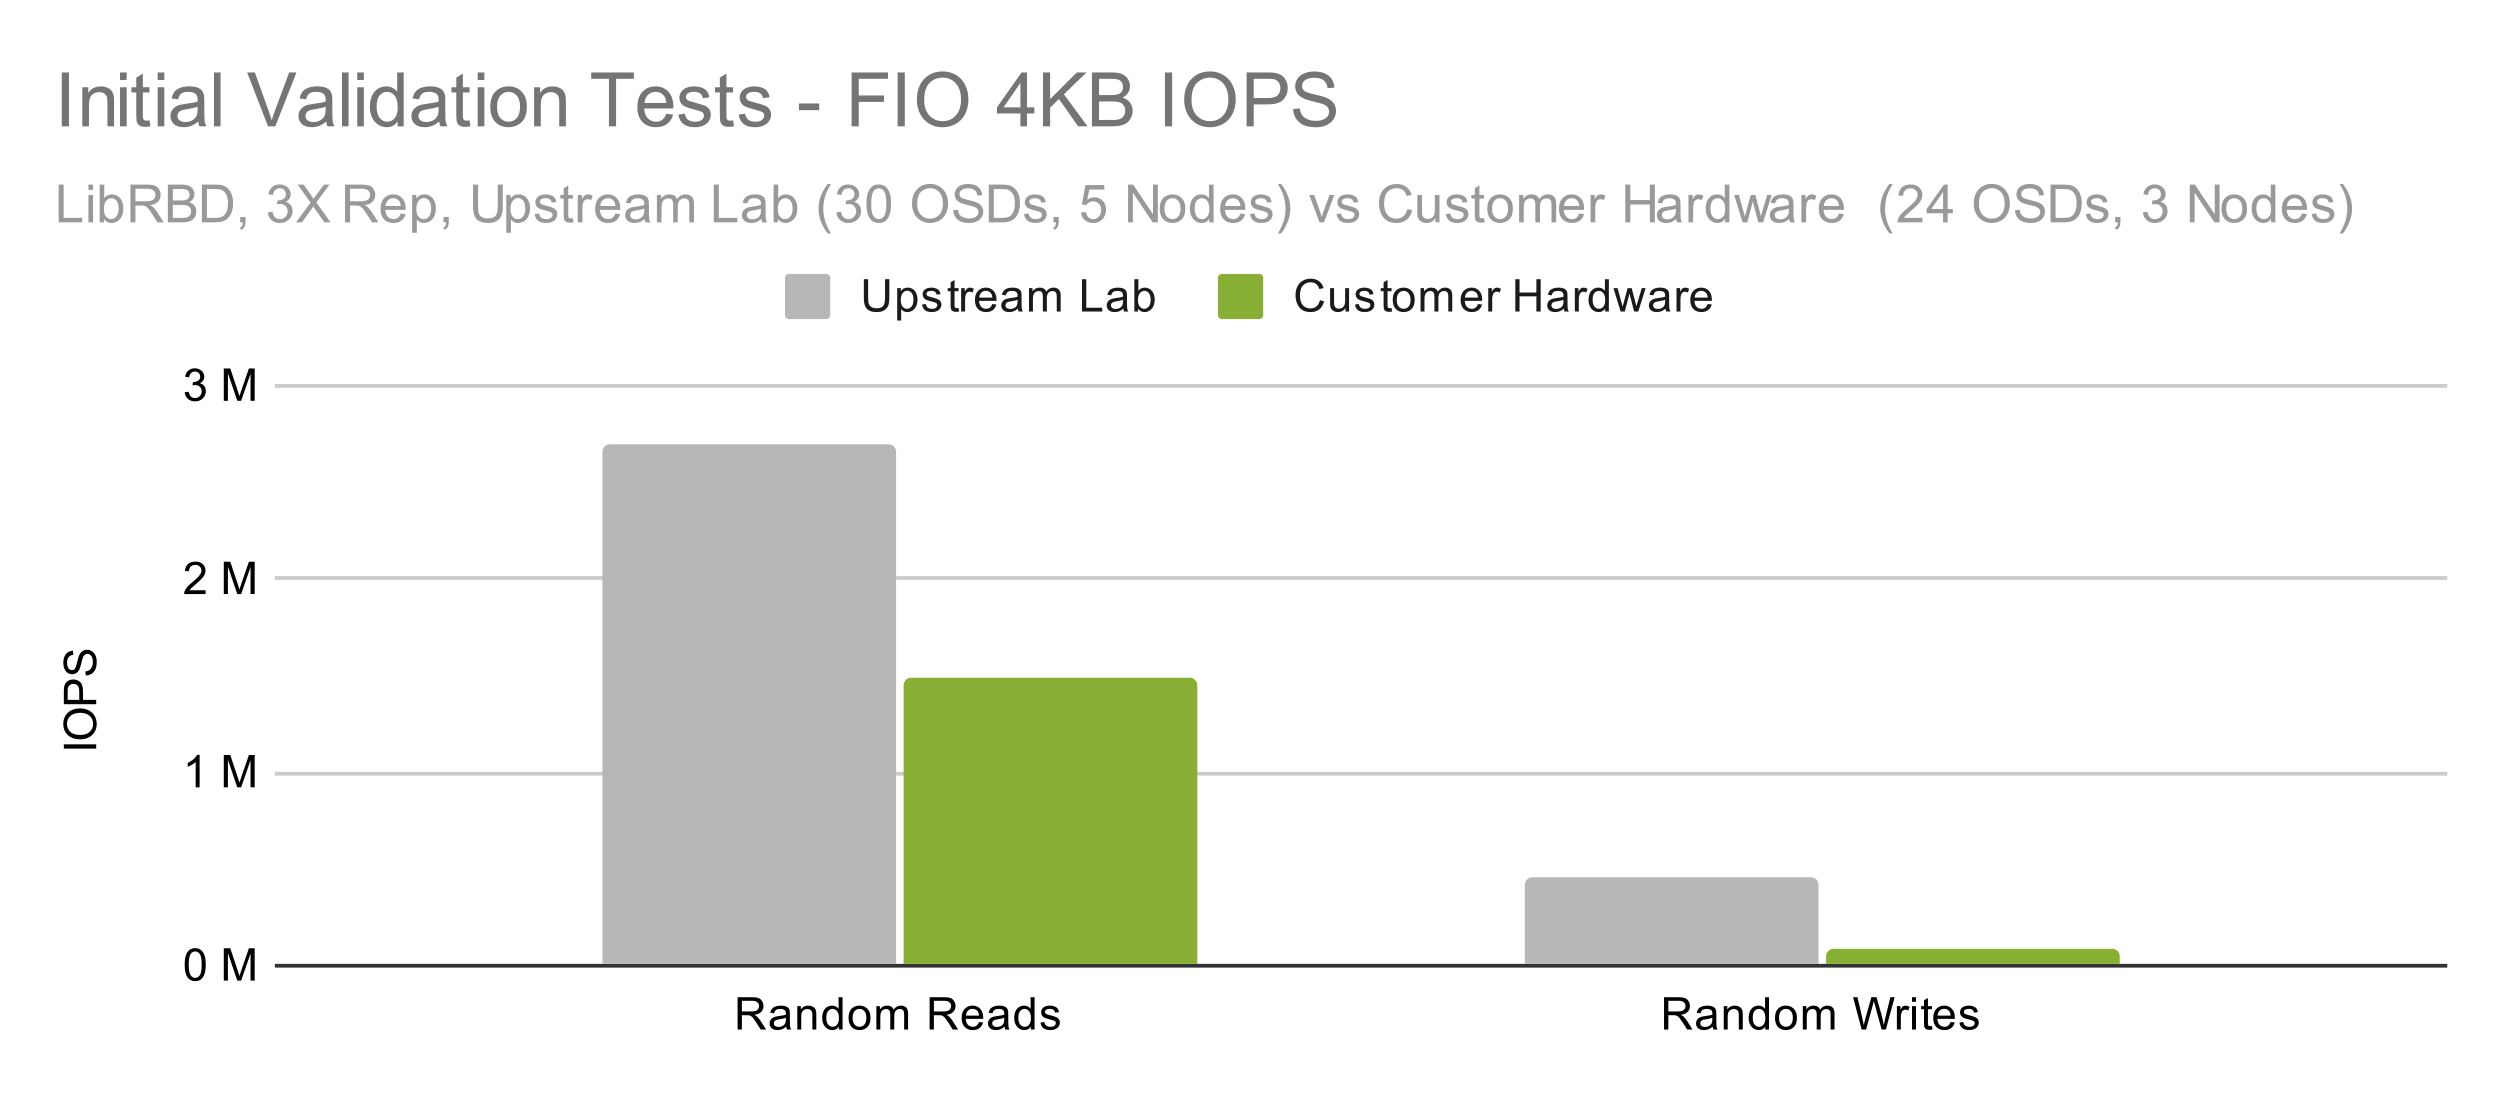 <svg version="1.1" viewBox="0.0 0.0 664.0 291.0" fill="none" stroke="none" stroke-linecap="square" stroke-miterlimit="10" width="664" height="291" xmlns:xlink="http://www.w3.org/1999/xlink" xmlns="http://www.w3.org/2000/svg"><path fill="#ffffff" d="M0 0L664.0 0L664.0 291.0L0 291.0L0 0Z" fill-rule="nonzero"/><path stroke="#333333" stroke-width="1.0" stroke-linecap="butt" d="M73.5 256.5L649.5 256.5" fill-rule="nonzero"/><path stroke="#cccccc" stroke-width="1.0" stroke-linecap="butt" d="M73.5 205.5L649.5 205.5" fill-rule="nonzero"/><path stroke="#cccccc" stroke-width="1.0" stroke-linecap="butt" d="M73.5 153.5L649.5 153.5" fill-rule="nonzero"/><path stroke="#cccccc" stroke-width="1.0" stroke-linecap="butt" d="M73.5 102.5L649.5 102.5" fill-rule="nonzero"/><clipPath id="id_0"><path d="M73.55 102.45L649.45 102.45L649.45 256.45L73.55 256.45L73.55 102.45Z" clip-rule="nonzero"/></clipPath><path stroke="#000000" stroke-width="2.0" stroke-linecap="butt" stroke-opacity="0.0" clip-path="url(#id_0)" d="M238.0 256.0L160.0 256.0L160.0 120.0C160.0 118.895 160.895 118.0 162.0 118.0L236.0 118.0C237.105 118.0 238.0 118.895 238.0 120.0Z" fill-rule="nonzero"/><path fill="#b7b7b7" clip-path="url(#id_0)" d="M238.0 256.0L160.0 256.0L160.0 120.0C160.0 118.895 160.895 118.0 162.0 118.0L236.0 118.0C237.105 118.0 238.0 118.895 238.0 120.0Z" fill-rule="nonzero"/><path stroke="#000000" stroke-width="2.0" stroke-linecap="butt" stroke-opacity="0.0" clip-path="url(#id_0)" d="M483.0 256.0L405.0 256.0L405.0 235.0C405.0 233.895 405.895 233.0 407.0 233.0L481.0 233.0C482.105 233.0 483.0 233.895 483.0 235.0Z" fill-rule="nonzero"/><path fill="#b7b7b7" clip-path="url(#id_0)" d="M483.0 256.0L405.0 256.0L405.0 235.0C405.0 233.895 405.895 233.0 407.0 233.0L481.0 233.0C482.105 233.0 483.0 233.895 483.0 235.0Z" fill-rule="nonzero"/><path stroke="#000000" stroke-width="2.0" stroke-linecap="butt" stroke-opacity="0.0" clip-path="url(#id_0)" d="M318.0 256.0L240.0 256.0L240.0 182.0C240.0 180.895 240.895 180.0 242.0 180.0L316.0 180.0C317.105 180.0 318.0 180.895 318.0 182.0Z" fill-rule="nonzero"/><path fill="#87af34" clip-path="url(#id_0)" d="M318.0 256.0L240.0 256.0L240.0 182.0C240.0 180.895 240.895 180.0 242.0 180.0L316.0 180.0C317.105 180.0 318.0 180.895 318.0 182.0Z" fill-rule="nonzero"/><path stroke="#000000" stroke-width="2.0" stroke-linecap="butt" stroke-opacity="0.0" clip-path="url(#id_0)" d="M563.0 256.0L485.0 256.0L485.0 254.0C485.0 252.895 485.895 252.0 487.0 252.0L561.0 252.0C562.105 252.0 563.0 252.895 563.0 254.0Z" fill-rule="nonzero"/><path fill="#87af34" clip-path="url(#id_0)" d="M563.0 256.0L485.0 256.0L485.0 254.0C485.0 252.895 485.895 252.0 487.0 252.0L561.0 252.0C562.105 252.0 563.0 252.895 563.0 254.0Z" fill-rule="nonzero"/><path fill="#000000" d="M25.55 198.825L16.956 198.825L16.956 197.7L25.55 197.7L25.55 198.825ZM21.363 196.372Q19.222 196.372 18.019 195.231Q16.8 194.075 16.8 192.262Q16.8 191.059 17.378 190.106Q17.941 189.153 18.956 188.653Q19.972 188.153 21.269 188.153Q22.566 188.153 23.597 188.684Q24.628 189.216 25.159 190.184Q25.691 191.137 25.691 192.262Q25.691 193.481 25.113 194.434Q24.519 195.387 23.519 195.887Q22.503 196.372 21.363 196.372ZM21.378 195.2Q22.941 195.2 23.831 194.372Q24.722 193.528 24.722 192.262Q24.722 190.981 23.831 190.153Q22.925 189.325 21.253 189.325Q20.206 189.325 19.425 189.684Q18.644 190.028 18.222 190.716Q17.784 191.403 17.784 192.247Q17.784 193.45 18.613 194.325Q19.441 195.2 21.378 195.2ZM25.55 187.028L16.956 187.028L16.956 183.778Q16.956 182.934 17.034 182.481Q17.144 181.841 17.441 181.419Q17.738 180.981 18.269 180.731Q18.8 180.466 19.441 180.466Q20.534 180.466 21.3 181.169Q22.05 181.856 22.05 183.684L22.05 185.887L25.55 185.887L25.55 187.028ZM21.05 185.887L21.05 183.669Q21.05 182.559 20.644 182.106Q20.222 181.637 19.472 181.637Q18.941 181.637 18.566 181.919Q18.175 182.184 18.05 182.622Q17.972 182.919 17.972 183.684L17.972 185.887L21.05 185.887ZM22.784 179.403L22.691 178.341Q23.347 178.262 23.753 177.981Q24.159 177.7 24.425 177.122Q24.675 176.528 24.675 175.794Q24.675 175.153 24.488 174.653Q24.284 174.153 23.956 173.919Q23.613 173.669 23.222 173.669Q22.816 173.669 22.519 173.903Q22.206 174.137 22.003 174.669Q21.863 175.028 21.581 176.216Q21.3 177.387 21.05 177.856Q20.722 178.481 20.253 178.778Q19.769 179.075 19.175 179.075Q18.534 179.075 17.972 178.716Q17.394 178.341 17.113 177.637Q16.816 176.919 16.816 176.059Q16.816 175.106 17.128 174.372Q17.425 173.637 18.034 173.247Q18.628 172.856 19.378 172.825L19.456 173.919Q18.644 174.012 18.238 174.528Q17.816 175.028 17.816 176.012Q17.816 177.044 18.191 177.512Q18.566 177.981 19.097 177.981Q19.566 177.981 19.863 177.653Q20.159 177.325 20.472 175.95Q20.784 174.559 21.019 174.044Q21.378 173.294 21.909 172.934Q22.425 172.575 23.128 172.575Q23.816 172.575 24.425 172.966Q25.019 173.356 25.363 174.091Q25.691 174.825 25.691 175.747Q25.691 176.919 25.363 177.716Q25.019 178.497 24.331 178.95Q23.644 179.387 22.784 179.403Z" fill-rule="nonzero"/><path fill="#000000" d="M49.05 256.216Q49.05 254.684 49.362 253.763Q49.675 252.825 50.284 252.325Q50.909 251.825 51.847 251.825Q52.534 251.825 53.05 252.106Q53.581 252.388 53.925 252.919Q54.269 253.434 54.456 254.184Q54.644 254.934 54.644 256.216Q54.644 257.731 54.331 258.653Q54.034 259.575 53.409 260.091Q52.8 260.591 51.847 260.591Q50.612 260.591 49.894 259.7Q49.05 258.637 49.05 256.216ZM50.128 256.216Q50.128 258.325 50.628 259.028Q51.128 259.731 51.847 259.731Q52.581 259.731 53.066 259.028Q53.566 258.325 53.566 256.216Q53.566 254.091 53.066 253.403Q52.581 252.7 51.831 252.7Q51.112 252.7 50.675 253.309Q50.128 254.091 50.128 256.216ZM59.441 260.45L59.441 251.856L61.159 251.856L63.191 257.934Q63.472 258.794 63.597 259.216Q63.737 258.747 64.05 257.841L66.112 251.856L67.644 251.856L67.644 260.45L66.55 260.45L66.55 253.263L64.05 260.45L63.019 260.45L60.534 253.138L60.534 260.45L59.441 260.45Z" fill-rule="nonzero"/><path fill="#000000" d="M53.019 209.117L51.972 209.117L51.972 202.398Q51.581 202.757 50.956 203.132Q50.347 203.492 49.862 203.664L49.862 202.648Q50.737 202.226 51.394 201.648Q52.066 201.054 52.347 200.492L53.019 200.492L53.019 209.117ZM59.441 209.117L59.441 200.523L61.159 200.523L63.191 206.601Q63.472 207.46 63.597 207.882Q63.737 207.414 64.05 206.507L66.112 200.523L67.644 200.523L67.644 209.117L66.55 209.117L66.55 201.929L64.05 209.117L63.019 209.117L60.534 201.804L60.534 209.117L59.441 209.117Z" fill-rule="nonzero"/><path fill="#000000" d="M54.597 156.768L54.597 157.783L48.909 157.783Q48.909 157.408 49.034 157.049Q49.253 156.471 49.722 155.908Q50.206 155.346 51.112 154.611Q52.519 153.455 53.003 152.783Q53.503 152.111 53.503 151.518Q53.503 150.893 53.05 150.471Q52.597 150.033 51.878 150.033Q51.112 150.033 50.659 150.486Q50.206 150.94 50.191 151.752L49.112 151.643Q49.222 150.424 49.941 149.799Q50.675 149.158 51.909 149.158Q53.144 149.158 53.862 149.846Q54.581 150.533 54.581 151.549Q54.581 152.065 54.362 152.565Q54.159 153.049 53.659 153.611Q53.175 154.158 52.05 155.111Q51.097 155.908 50.816 156.205Q50.55 156.486 50.378 156.768L54.597 156.768ZM59.441 157.783L59.441 149.19L61.159 149.19L63.191 155.268Q63.472 156.127 63.597 156.549Q63.737 156.08 64.05 155.174L66.112 149.19L67.644 149.19L67.644 157.783L66.55 157.783L66.55 150.596L64.05 157.783L63.019 157.783L60.534 150.471L60.534 157.783L59.441 157.783Z" fill-rule="nonzero"/><path fill="#000000" d="M49.05 104.184L50.112 104.044Q50.284 104.934 50.722 105.341Q51.159 105.731 51.784 105.731Q52.534 105.731 53.05 105.216Q53.566 104.7 53.566 103.934Q53.566 103.216 53.081 102.747Q52.612 102.263 51.878 102.263Q51.581 102.263 51.128 102.388L51.253 101.45Q51.362 101.466 51.425 101.466Q52.097 101.466 52.628 101.122Q53.175 100.763 53.175 100.028Q53.175 99.45 52.784 99.075Q52.394 98.684 51.769 98.684Q51.159 98.684 50.737 99.075Q50.331 99.466 50.222 100.231L49.159 100.044Q49.347 98.997 50.034 98.419Q50.722 97.825 51.737 97.825Q52.441 97.825 53.034 98.138Q53.628 98.434 53.941 98.95Q54.253 99.466 54.253 100.059Q54.253 100.606 53.956 101.075Q53.659 101.528 53.081 101.794Q53.831 101.966 54.253 102.528Q54.675 103.075 54.675 103.919Q54.675 105.044 53.847 105.825Q53.034 106.606 51.784 106.606Q50.659 106.606 49.909 105.934Q49.159 105.247 49.05 104.184ZM59.441 106.45L59.441 97.856L61.159 97.856L63.191 103.934Q63.472 104.794 63.597 105.216Q63.737 104.747 64.05 103.841L66.112 97.856L67.644 97.856L67.644 106.45L66.55 106.45L66.55 99.263L64.05 106.45L63.019 106.45L60.534 99.138L60.534 106.45L59.441 106.45Z" fill-rule="nonzero"/><path fill="#000000" d="M195.906 273.45L195.906 264.856L199.718 264.856Q200.874 264.856 201.468 265.091Q202.062 265.325 202.421 265.919Q202.781 266.497 202.781 267.2Q202.781 268.122 202.187 268.747Q201.593 269.372 200.359 269.544Q200.812 269.762 201.046 269.966Q201.546 270.419 201.984 271.106L203.484 273.45L202.046 273.45L200.921 271.669Q200.421 270.887 200.093 270.481Q199.781 270.075 199.515 269.919Q199.265 269.747 198.999 269.669Q198.812 269.637 198.374 269.637L197.046 269.637L197.046 273.45L195.906 273.45ZM197.046 268.653L199.499 268.653Q200.265 268.653 200.702 268.497Q201.156 268.325 201.374 267.981Q201.609 267.622 201.609 267.2Q201.609 266.591 201.156 266.2Q200.718 265.809 199.765 265.809L197.046 265.809L197.046 268.653ZM208.827 272.684Q208.234 273.184 207.687 273.387Q207.156 273.591 206.531 273.591Q205.499 273.591 204.952 273.091Q204.406 272.591 204.406 271.809Q204.406 271.356 204.609 270.981Q204.812 270.591 205.156 270.372Q205.499 270.137 205.921 270.028Q206.218 269.934 206.859 269.856Q208.124 269.716 208.734 269.497Q208.734 269.278 208.734 269.231Q208.734 268.575 208.437 268.309Q208.031 267.966 207.234 267.966Q206.499 267.966 206.14 268.231Q205.781 268.481 205.609 269.137L204.577 268.997Q204.718 268.341 205.046 267.934Q205.374 267.528 205.984 267.309Q206.593 267.091 207.39 267.091Q208.187 267.091 208.687 267.278Q209.187 267.466 209.421 267.747Q209.656 268.028 209.749 268.466Q209.796 268.731 209.796 269.434L209.796 270.841Q209.796 272.309 209.859 272.7Q209.937 273.091 210.14 273.45L209.031 273.45Q208.874 273.122 208.827 272.684ZM208.734 270.325Q208.156 270.559 207.015 270.731Q206.359 270.825 206.093 270.95Q205.827 271.059 205.671 271.278Q205.531 271.497 205.531 271.778Q205.531 272.2 205.843 272.481Q206.171 272.762 206.781 272.762Q207.39 272.762 207.859 272.497Q208.343 272.231 208.562 271.762Q208.734 271.403 208.734 270.716L208.734 270.325ZM211.765 273.45L211.765 267.231L212.702 267.231L212.702 268.106Q213.39 267.091 214.687 267.091Q215.249 267.091 215.718 267.294Q216.202 267.497 216.437 267.825Q216.671 268.153 216.765 268.591Q216.812 268.887 216.812 269.622L216.812 273.45L215.765 273.45L215.765 269.669Q215.765 269.012 215.64 268.7Q215.515 268.387 215.202 268.2Q214.89 267.997 214.468 267.997Q213.796 267.997 213.296 268.434Q212.812 268.856 212.812 270.044L212.812 273.45L211.765 273.45ZM222.796 273.45L222.796 272.669Q222.202 273.591 221.062 273.591Q220.312 273.591 219.687 273.184Q219.062 272.762 218.718 272.028Q218.374 271.294 218.374 270.341Q218.374 269.419 218.687 268.653Q218.999 267.887 219.624 267.497Q220.249 267.091 221.015 267.091Q221.577 267.091 222.015 267.325Q222.452 267.559 222.734 267.934L222.734 264.856L223.781 264.856L223.781 273.45L222.796 273.45ZM219.468 270.341Q219.468 271.544 219.968 272.137Q220.468 272.716 221.156 272.716Q221.843 272.716 222.327 272.153Q222.812 271.591 222.812 270.434Q222.812 269.153 222.312 268.559Q221.827 267.966 221.109 267.966Q220.406 267.966 219.937 268.544Q219.468 269.106 219.468 270.341ZM225.374 270.341Q225.374 268.606 226.327 267.778Q227.124 267.091 228.281 267.091Q229.562 267.091 230.374 267.934Q231.202 268.762 231.202 270.247Q231.202 271.45 230.843 272.137Q230.484 272.825 229.781 273.216Q229.093 273.591 228.281 273.591Q226.984 273.591 226.171 272.762Q225.374 271.919 225.374 270.341ZM226.452 270.341Q226.452 271.528 226.968 272.122Q227.499 272.716 228.281 272.716Q229.077 272.716 229.593 272.122Q230.109 271.528 230.109 270.309Q230.109 269.153 229.577 268.559Q229.062 267.966 228.281 267.966Q227.499 267.966 226.968 268.559Q226.452 269.137 226.452 270.341ZM232.765 273.45L232.765 267.231L233.702 267.231L233.702 268.106Q233.999 267.637 234.484 267.372Q234.968 267.091 235.593 267.091Q236.281 267.091 236.718 267.372Q237.171 267.653 237.343 268.169Q238.093 267.091 239.265 267.091Q240.202 267.091 240.687 267.606Q241.187 268.106 241.187 269.184L241.187 273.45L240.14 273.45L240.14 269.528Q240.14 268.903 240.031 268.622Q239.937 268.341 239.671 268.169Q239.406 267.997 239.031 267.997Q238.374 267.997 237.937 268.434Q237.515 268.872 237.515 269.841L237.515 273.45L236.452 273.45L236.452 269.403Q236.452 268.7 236.187 268.356Q235.937 267.997 235.359 267.997Q234.906 267.997 234.531 268.231Q234.156 268.466 233.984 268.919Q233.812 269.372 233.812 270.216L233.812 273.45L232.765 273.45ZM246.906 273.45L246.906 264.856L250.718 264.856Q251.874 264.856 252.468 265.091Q253.062 265.325 253.421 265.919Q253.781 266.497 253.781 267.2Q253.781 268.122 253.187 268.747Q252.593 269.372 251.359 269.544Q251.812 269.762 252.046 269.966Q252.546 270.419 252.984 271.106L254.484 273.45L253.046 273.45L251.921 271.669Q251.421 270.887 251.093 270.481Q250.781 270.075 250.515 269.919Q250.265 269.747 249.999 269.669Q249.812 269.637 249.374 269.637L248.046 269.637L248.046 273.45L246.906 273.45ZM248.046 268.653L250.499 268.653Q251.265 268.653 251.702 268.497Q252.156 268.325 252.374 267.981Q252.609 267.622 252.609 267.2Q252.609 266.591 252.156 266.2Q251.718 265.809 250.765 265.809L248.046 265.809L248.046 268.653ZM260.015 271.45L261.109 271.575Q260.859 272.528 260.156 273.059Q259.452 273.591 258.374 273.591Q257.015 273.591 256.202 272.747Q255.406 271.903 255.406 270.387Q255.406 268.825 256.218 267.966Q257.031 267.091 258.312 267.091Q259.562 267.091 260.343 267.934Q261.14 268.778 261.14 270.325Q261.14 270.419 261.14 270.606L256.499 270.606Q256.562 271.637 257.077 272.184Q257.593 272.716 258.374 272.716Q258.952 272.716 259.359 272.419Q259.781 272.106 260.015 271.45ZM256.562 269.747L260.031 269.747Q259.968 268.95 259.64 268.559Q259.124 267.95 258.327 267.95Q257.593 267.95 257.093 268.434Q256.609 268.919 256.562 269.747ZM266.827 272.684Q266.234 273.184 265.687 273.387Q265.156 273.591 264.531 273.591Q263.499 273.591 262.952 273.091Q262.406 272.591 262.406 271.809Q262.406 271.356 262.609 270.981Q262.812 270.591 263.156 270.372Q263.499 270.137 263.921 270.028Q264.218 269.934 264.859 269.856Q266.124 269.716 266.734 269.497Q266.734 269.278 266.734 269.231Q266.734 268.575 266.437 268.309Q266.031 267.966 265.234 267.966Q264.499 267.966 264.14 268.231Q263.781 268.481 263.609 269.137L262.577 268.997Q262.718 268.341 263.046 267.934Q263.374 267.528 263.984 267.309Q264.593 267.091 265.39 267.091Q266.187 267.091 266.687 267.278Q267.187 267.466 267.421 267.747Q267.656 268.028 267.749 268.466Q267.796 268.731 267.796 269.434L267.796 270.841Q267.796 272.309 267.859 272.7Q267.937 273.091 268.14 273.45L267.031 273.45Q266.874 273.122 266.827 272.684ZM266.734 270.325Q266.156 270.559 265.015 270.731Q264.359 270.825 264.093 270.95Q263.827 271.059 263.671 271.278Q263.531 271.497 263.531 271.778Q263.531 272.2 263.843 272.481Q264.171 272.762 264.781 272.762Q265.39 272.762 265.859 272.497Q266.343 272.231 266.562 271.762Q266.734 271.403 266.734 270.716L266.734 270.325ZM273.796 273.45L273.796 272.669Q273.202 273.591 272.062 273.591Q271.312 273.591 270.687 273.184Q270.062 272.762 269.718 272.028Q269.374 271.294 269.374 270.341Q269.374 269.419 269.687 268.653Q269.999 267.887 270.624 267.497Q271.249 267.091 272.015 267.091Q272.577 267.091 273.015 267.325Q273.452 267.559 273.734 267.934L273.734 264.856L274.781 264.856L274.781 273.45L273.796 273.45ZM270.468 270.341Q270.468 271.544 270.968 272.137Q271.468 272.716 272.156 272.716Q272.843 272.716 273.327 272.153Q273.812 271.591 273.812 270.434Q273.812 269.153 273.312 268.559Q272.827 267.966 272.109 267.966Q271.406 267.966 270.937 268.544Q270.468 269.106 270.468 270.341ZM276.343 271.591L277.374 271.434Q277.468 272.059 277.859 272.387Q278.265 272.716 278.999 272.716Q279.718 272.716 280.062 272.434Q280.421 272.137 280.421 271.731Q280.421 271.372 280.109 271.169Q279.89 271.028 279.031 270.809Q277.874 270.512 277.421 270.309Q276.984 270.091 276.749 269.716Q276.515 269.341 276.515 268.872Q276.515 268.466 276.702 268.106Q276.89 267.747 277.218 267.512Q277.468 267.341 277.89 267.216Q278.312 267.091 278.812 267.091Q279.531 267.091 280.077 267.309Q280.64 267.512 280.906 267.872Q281.171 268.231 281.265 268.825L280.234 268.966Q280.171 268.497 279.827 268.231Q279.499 267.95 278.874 267.95Q278.156 267.95 277.843 268.2Q277.531 268.434 277.531 268.762Q277.531 268.966 277.656 269.122Q277.796 269.294 278.062 269.403Q278.218 269.466 278.999 269.669Q280.124 269.981 280.562 270.169Q280.999 270.356 281.249 270.716Q281.499 271.075 281.499 271.622Q281.499 272.153 281.187 272.622Q280.89 273.075 280.312 273.341Q279.734 273.591 278.999 273.591Q277.781 273.591 277.14 273.091Q276.515 272.575 276.343 271.591Z" fill-rule="nonzero"/><path fill="#000000" d="M441.969 273.45L441.969 264.856L445.782 264.856Q446.938 264.856 447.532 265.091Q448.126 265.325 448.485 265.919Q448.844 266.497 448.844 267.2Q448.844 268.122 448.251 268.747Q447.657 269.372 446.423 269.544Q446.876 269.762 447.11 269.966Q447.61 270.419 448.048 271.106L449.548 273.45L448.11 273.45L446.985 271.669Q446.485 270.887 446.157 270.481Q445.844 270.075 445.579 269.919Q445.329 269.747 445.063 269.669Q444.876 269.637 444.438 269.637L443.11 269.637L443.11 273.45L441.969 273.45ZM443.11 268.653L445.563 268.653Q446.329 268.653 446.766 268.497Q447.219 268.325 447.438 267.981Q447.673 267.622 447.673 267.2Q447.673 266.591 447.219 266.2Q446.782 265.809 445.829 265.809L443.11 265.809L443.11 268.653ZM454.891 272.684Q454.298 273.184 453.751 273.387Q453.219 273.591 452.594 273.591Q451.563 273.591 451.016 273.091Q450.469 272.591 450.469 271.809Q450.469 271.356 450.673 270.981Q450.876 270.591 451.219 270.372Q451.563 270.137 451.985 270.028Q452.282 269.934 452.923 269.856Q454.188 269.716 454.798 269.497Q454.798 269.278 454.798 269.231Q454.798 268.575 454.501 268.309Q454.094 267.966 453.298 267.966Q452.563 267.966 452.204 268.231Q451.844 268.481 451.673 269.137L450.641 268.997Q450.782 268.341 451.11 267.934Q451.438 267.528 452.048 267.309Q452.657 267.091 453.454 267.091Q454.251 267.091 454.751 267.278Q455.251 267.466 455.485 267.747Q455.719 268.028 455.813 268.466Q455.86 268.731 455.86 269.434L455.86 270.841Q455.86 272.309 455.923 272.7Q456.001 273.091 456.204 273.45L455.094 273.45Q454.938 273.122 454.891 272.684ZM454.798 270.325Q454.219 270.559 453.079 270.731Q452.423 270.825 452.157 270.95Q451.891 271.059 451.735 271.278Q451.594 271.497 451.594 271.778Q451.594 272.2 451.907 272.481Q452.235 272.762 452.844 272.762Q453.454 272.762 453.923 272.497Q454.407 272.231 454.626 271.762Q454.798 271.403 454.798 270.716L454.798 270.325ZM457.829 273.45L457.829 267.231L458.766 267.231L458.766 268.106Q459.454 267.091 460.751 267.091Q461.313 267.091 461.782 267.294Q462.266 267.497 462.501 267.825Q462.735 268.153 462.829 268.591Q462.876 268.887 462.876 269.622L462.876 273.45L461.829 273.45L461.829 269.669Q461.829 269.012 461.704 268.7Q461.579 268.387 461.266 268.2Q460.954 267.997 460.532 267.997Q459.86 267.997 459.36 268.434Q458.876 268.856 458.876 270.044L458.876 273.45L457.829 273.45ZM468.86 273.45L468.86 272.669Q468.266 273.591 467.126 273.591Q466.376 273.591 465.751 273.184Q465.126 272.762 464.782 272.028Q464.438 271.294 464.438 270.341Q464.438 269.419 464.751 268.653Q465.063 267.887 465.688 267.497Q466.313 267.091 467.079 267.091Q467.641 267.091 468.079 267.325Q468.516 267.559 468.798 267.934L468.798 264.856L469.844 264.856L469.844 273.45L468.86 273.45ZM465.532 270.341Q465.532 271.544 466.032 272.137Q466.532 272.716 467.219 272.716Q467.907 272.716 468.391 272.153Q468.876 271.591 468.876 270.434Q468.876 269.153 468.376 268.559Q467.891 267.966 467.173 267.966Q466.469 267.966 466.001 268.544Q465.532 269.106 465.532 270.341ZM471.438 270.341Q471.438 268.606 472.391 267.778Q473.188 267.091 474.344 267.091Q475.626 267.091 476.438 267.934Q477.266 268.762 477.266 270.247Q477.266 271.45 476.907 272.137Q476.548 272.825 475.844 273.216Q475.157 273.591 474.344 273.591Q473.048 273.591 472.235 272.762Q471.438 271.919 471.438 270.341ZM472.516 270.341Q472.516 271.528 473.032 272.122Q473.563 272.716 474.344 272.716Q475.141 272.716 475.657 272.122Q476.173 271.528 476.173 270.309Q476.173 269.153 475.641 268.559Q475.126 267.966 474.344 267.966Q473.563 267.966 473.032 268.559Q472.516 269.137 472.516 270.341ZM478.829 273.45L478.829 267.231L479.766 267.231L479.766 268.106Q480.063 267.637 480.548 267.372Q481.032 267.091 481.657 267.091Q482.344 267.091 482.782 267.372Q483.235 267.653 483.407 268.169Q484.157 267.091 485.329 267.091Q486.266 267.091 486.751 267.606Q487.251 268.106 487.251 269.184L487.251 273.45L486.204 273.45L486.204 269.528Q486.204 268.903 486.094 268.622Q486.001 268.341 485.735 268.169Q485.469 267.997 485.094 267.997Q484.438 267.997 484.001 268.434Q483.579 268.872 483.579 269.841L483.579 273.45L482.516 273.45L482.516 269.403Q482.516 268.7 482.251 268.356Q482.001 267.997 481.423 267.997Q480.969 267.997 480.594 268.231Q480.219 268.466 480.048 268.919Q479.876 269.372 479.876 270.216L479.876 273.45L478.829 273.45ZM494.454 273.45L492.173 264.856L493.344 264.856L494.657 270.497Q494.86 271.372 495.016 272.247Q495.344 270.872 495.407 270.653L497.032 264.856L498.407 264.856L499.641 269.2Q500.094 270.825 500.313 272.247Q500.469 271.434 500.735 270.372L502.079 264.856L503.219 264.856L500.876 273.45L499.766 273.45L497.969 266.903Q497.735 266.091 497.688 265.903Q497.563 266.481 497.438 266.903L495.626 273.45L494.454 273.45ZM503.813 273.45L503.813 267.231L504.766 267.231L504.766 268.169Q505.126 267.512 505.423 267.309Q505.735 267.091 506.11 267.091Q506.641 267.091 507.188 267.419L506.829 268.403Q506.438 268.169 506.063 268.169Q505.704 268.169 505.423 268.387Q505.157 268.591 505.048 268.966Q504.86 269.528 504.86 270.184L504.86 273.45L503.813 273.45ZM507.829 266.075L507.829 264.856L508.891 264.856L508.891 266.075L507.829 266.075ZM507.829 273.45L507.829 267.231L508.891 267.231L508.891 273.45L507.829 273.45ZM513.126 272.512L513.282 273.434Q512.829 273.528 512.485 273.528Q511.907 273.528 511.594 273.356Q511.282 273.169 511.141 272.872Q511.016 272.575 511.016 271.622L511.016 268.044L510.251 268.044L510.251 267.231L511.016 267.231L511.016 265.684L512.063 265.059L512.063 267.231L513.126 267.231L513.126 268.044L512.063 268.044L512.063 271.684Q512.063 272.137 512.11 272.262Q512.173 272.387 512.298 272.466Q512.423 272.544 512.657 272.544Q512.844 272.544 513.126 272.512ZM518.079 271.45L519.173 271.575Q518.923 272.528 518.219 273.059Q517.516 273.591 516.438 273.591Q515.079 273.591 514.266 272.747Q513.469 271.903 513.469 270.387Q513.469 268.825 514.282 267.966Q515.094 267.091 516.376 267.091Q517.626 267.091 518.407 267.934Q519.204 268.778 519.204 270.325Q519.204 270.419 519.204 270.606L514.563 270.606Q514.626 271.637 515.141 272.184Q515.657 272.716 516.438 272.716Q517.016 272.716 517.423 272.419Q517.844 272.106 518.079 271.45ZM514.626 269.747L518.094 269.747Q518.032 268.95 517.704 268.559Q517.188 267.95 516.391 267.95Q515.657 267.95 515.157 268.434Q514.673 268.919 514.626 269.747ZM520.407 271.591L521.438 271.434Q521.532 272.059 521.923 272.387Q522.329 272.716 523.063 272.716Q523.782 272.716 524.126 272.434Q524.485 272.137 524.485 271.731Q524.485 271.372 524.173 271.169Q523.954 271.028 523.094 270.809Q521.938 270.512 521.485 270.309Q521.048 270.091 520.813 269.716Q520.579 269.341 520.579 268.872Q520.579 268.466 520.766 268.106Q520.954 267.747 521.282 267.512Q521.532 267.341 521.954 267.216Q522.376 267.091 522.876 267.091Q523.594 267.091 524.141 267.309Q524.704 267.512 524.969 267.872Q525.235 268.231 525.329 268.825L524.298 268.966Q524.235 268.497 523.891 268.231Q523.563 267.95 522.938 267.95Q522.219 267.95 521.907 268.2Q521.594 268.434 521.594 268.762Q521.594 268.966 521.719 269.122Q521.86 269.294 522.126 269.403Q522.282 269.466 523.063 269.669Q524.188 269.981 524.626 270.169Q525.063 270.356 525.313 270.716Q525.563 271.075 525.563 271.622Q525.563 272.153 525.251 272.622Q524.954 273.075 524.376 273.341Q523.798 273.591 523.063 273.591Q521.844 273.591 521.204 273.091Q520.579 272.575 520.407 271.591Z" fill-rule="nonzero"/><path fill="#b7b7b7" d="M208.5 73.75C208.5 73.198 208.948 72.75 209.5 72.75L219.5 72.75C220.052 72.75 220.5 73.198 220.5 73.75L220.5 83.75C220.5 84.302 220.052 84.75 219.5 84.75L209.5 84.75C208.948 84.75 208.5 84.302 208.5 83.75Z" fill-rule="nonzero"/><path fill="#1a1a1a" d="M235.062 74.156L236.203 74.156L236.203 79.125Q236.203 80.422 235.906 81.188Q235.609 81.938 234.844 82.422Q234.078 82.891 232.844 82.891Q231.641 82.891 230.859 82.484Q230.094 82.062 229.766 81.281Q229.438 80.484 229.438 79.125L229.438 74.156L230.578 74.156L230.578 79.109Q230.578 80.234 230.781 80.766Q231.0 81.297 231.5 81.594Q232.016 81.875 232.75 81.875Q234.0 81.875 234.531 81.312Q235.062 80.734 235.062 79.109L235.062 74.156ZM238.297 85.141L238.297 76.531L239.25 76.531L239.25 77.328Q239.594 76.859 240.016 76.625Q240.453 76.391 241.062 76.391Q241.859 76.391 242.469 76.797Q243.078 77.203 243.375 77.953Q243.688 78.703 243.688 79.594Q243.688 80.547 243.344 81.312Q243.016 82.078 242.359 82.484Q241.703 82.891 240.984 82.891Q240.453 82.891 240.031 82.672Q239.609 82.438 239.344 82.109L239.344 85.141L238.297 85.141ZM239.25 79.672Q239.25 80.875 239.734 81.453Q240.219 82.016 240.906 82.016Q241.609 82.016 242.109 81.422Q242.609 80.828 242.609 79.578Q242.609 78.391 242.125 77.812Q241.641 77.219 240.953 77.219Q240.281 77.219 239.766 77.844Q239.25 78.469 239.25 79.672ZM244.875 80.891L245.906 80.734Q246.0 81.359 246.391 81.688Q246.797 82.016 247.531 82.016Q248.25 82.016 248.594 81.734Q248.953 81.438 248.953 81.031Q248.953 80.672 248.641 80.469Q248.422 80.328 247.562 80.109Q246.406 79.812 245.953 79.609Q245.516 79.391 245.281 79.016Q245.047 78.641 245.047 78.172Q245.047 77.766 245.234 77.406Q245.422 77.047 245.75 76.812Q246.0 76.641 246.422 76.516Q246.844 76.391 247.344 76.391Q248.062 76.391 248.609 76.609Q249.172 76.812 249.438 77.172Q249.703 77.531 249.797 78.125L248.766 78.266Q248.703 77.797 248.359 77.531Q248.031 77.25 247.406 77.25Q246.688 77.25 246.375 77.5Q246.062 77.734 246.062 78.062Q246.062 78.266 246.188 78.422Q246.328 78.594 246.594 78.703Q246.75 78.766 247.531 78.969Q248.656 79.281 249.094 79.469Q249.531 79.656 249.781 80.016Q250.031 80.375 250.031 80.922Q250.031 81.453 249.719 81.922Q249.422 82.375 248.844 82.641Q248.266 82.891 247.531 82.891Q246.312 82.891 245.672 82.391Q245.047 81.875 244.875 80.891ZM254.594 81.812L254.75 82.734Q254.297 82.828 253.953 82.828Q253.375 82.828 253.062 82.656Q252.75 82.469 252.609 82.172Q252.484 81.875 252.484 80.922L252.484 77.344L251.719 77.344L251.719 76.531L252.484 76.531L252.484 74.984L253.531 74.359L253.531 76.531L254.594 76.531L254.594 77.344L253.531 77.344L253.531 80.984Q253.531 81.438 253.578 81.562Q253.641 81.688 253.766 81.766Q253.891 81.844 254.125 81.844Q254.312 81.844 254.594 81.812ZM255.281 82.75L255.281 76.531L256.234 76.531L256.234 77.469Q256.594 76.812 256.891 76.609Q257.203 76.391 257.578 76.391Q258.109 76.391 258.656 76.719L258.297 77.703Q257.906 77.469 257.531 77.469Q257.172 77.469 256.891 77.688Q256.625 77.891 256.516 78.266Q256.328 78.828 256.328 79.484L256.328 82.75L255.281 82.75ZM263.547 80.75L264.641 80.875Q264.391 81.828 263.688 82.359Q262.984 82.891 261.906 82.891Q260.547 82.891 259.734 82.047Q258.938 81.203 258.938 79.688Q258.938 78.125 259.75 77.266Q260.562 76.391 261.844 76.391Q263.094 76.391 263.875 77.234Q264.672 78.078 264.672 79.625Q264.672 79.719 264.672 79.906L260.031 79.906Q260.094 80.938 260.609 81.484Q261.125 82.016 261.906 82.016Q262.484 82.016 262.891 81.719Q263.312 81.406 263.547 80.75ZM260.094 79.047L263.562 79.047Q263.5 78.25 263.172 77.859Q262.656 77.25 261.859 77.25Q261.125 77.25 260.625 77.734Q260.141 78.219 260.094 79.047ZM270.359 81.984Q269.766 82.484 269.219 82.688Q268.688 82.891 268.062 82.891Q267.031 82.891 266.484 82.391Q265.938 81.891 265.938 81.109Q265.938 80.656 266.141 80.281Q266.344 79.891 266.688 79.672Q267.031 79.438 267.453 79.328Q267.75 79.234 268.391 79.156Q269.656 79.016 270.266 78.797Q270.266 78.578 270.266 78.531Q270.266 77.875 269.969 77.609Q269.562 77.266 268.766 77.266Q268.031 77.266 267.672 77.531Q267.312 77.781 267.141 78.438L266.109 78.297Q266.25 77.641 266.578 77.234Q266.906 76.828 267.516 76.609Q268.125 76.391 268.922 76.391Q269.719 76.391 270.219 76.578Q270.719 76.766 270.953 77.047Q271.188 77.328 271.281 77.766Q271.328 78.031 271.328 78.734L271.328 80.141Q271.328 81.609 271.391 82.0Q271.469 82.391 271.672 82.75L270.562 82.75Q270.406 82.422 270.359 81.984ZM270.266 79.625Q269.688 79.859 268.547 80.031Q267.891 80.125 267.625 80.25Q267.359 80.359 267.203 80.578Q267.062 80.797 267.062 81.078Q267.062 81.5 267.375 81.781Q267.703 82.062 268.312 82.062Q268.922 82.062 269.391 81.797Q269.875 81.531 270.094 81.062Q270.266 80.703 270.266 80.016L270.266 79.625ZM273.297 82.75L273.297 76.531L274.234 76.531L274.234 77.406Q274.531 76.938 275.016 76.672Q275.5 76.391 276.125 76.391Q276.812 76.391 277.25 76.672Q277.703 76.953 277.875 77.469Q278.625 76.391 279.797 76.391Q280.734 76.391 281.219 76.906Q281.719 77.406 281.719 78.484L281.719 82.75L280.672 82.75L280.672 78.828Q280.672 78.203 280.562 77.922Q280.469 77.641 280.203 77.469Q279.938 77.297 279.562 77.297Q278.906 77.297 278.469 77.734Q278.047 78.172 278.047 79.141L278.047 82.75L276.984 82.75L276.984 78.703Q276.984 78.0 276.719 77.656Q276.469 77.297 275.891 77.297Q275.438 77.297 275.062 77.531Q274.688 77.766 274.516 78.219Q274.344 78.672 274.344 79.516L274.344 82.75L273.297 82.75ZM287.375 82.75L287.375 74.156L288.516 74.156L288.516 81.734L292.75 81.734L292.75 82.75L287.375 82.75ZM298.359 81.984Q297.766 82.484 297.219 82.688Q296.688 82.891 296.062 82.891Q295.031 82.891 294.484 82.391Q293.938 81.891 293.938 81.109Q293.938 80.656 294.141 80.281Q294.344 79.891 294.688 79.672Q295.031 79.438 295.453 79.328Q295.75 79.234 296.391 79.156Q297.656 79.016 298.266 78.797Q298.266 78.578 298.266 78.531Q298.266 77.875 297.969 77.609Q297.562 77.266 296.766 77.266Q296.031 77.266 295.672 77.531Q295.312 77.781 295.141 78.438L294.109 78.297Q294.25 77.641 294.578 77.234Q294.906 76.828 295.516 76.609Q296.125 76.391 296.922 76.391Q297.719 76.391 298.219 76.578Q298.719 76.766 298.953 77.047Q299.188 77.328 299.281 77.766Q299.328 78.031 299.328 78.734L299.328 80.141Q299.328 81.609 299.391 82.0Q299.469 82.391 299.672 82.75L298.562 82.75Q298.406 82.422 298.359 81.984ZM298.266 79.625Q297.688 79.859 296.547 80.031Q295.891 80.125 295.625 80.25Q295.359 80.359 295.203 80.578Q295.062 80.797 295.062 81.078Q295.062 81.5 295.375 81.781Q295.703 82.062 296.312 82.062Q296.922 82.062 297.391 81.797Q297.875 81.531 298.094 81.062Q298.266 80.703 298.266 80.016L298.266 79.625ZM302.266 82.75L301.281 82.75L301.281 74.156L302.344 74.156L302.344 77.219Q303.016 76.391 304.047 76.391Q304.625 76.391 305.125 76.625Q305.641 76.844 305.969 77.266Q306.312 77.688 306.5 78.281Q306.688 78.875 306.688 79.547Q306.688 81.141 305.891 82.016Q305.094 82.891 304.0 82.891Q302.891 82.891 302.266 81.969L302.266 82.75ZM302.25 79.594Q302.25 80.703 302.562 81.203Q303.062 82.016 303.906 82.016Q304.594 82.016 305.094 81.422Q305.609 80.828 305.609 79.625Q305.609 78.406 305.125 77.828Q304.641 77.25 303.953 77.25Q303.266 77.25 302.75 77.859Q302.25 78.453 302.25 79.594Z" fill-rule="nonzero"/><path fill="#87af34" d="M323.5 73.75C323.5 73.198 323.948 72.75 324.5 72.75L334.5 72.75C335.052 72.75 335.5 73.198 335.5 73.75L335.5 83.75C335.5 84.302 335.052 84.75 334.5 84.75L324.5 84.75C323.948 84.75 323.5 84.302 323.5 83.75Z" fill-rule="nonzero"/><path fill="#1a1a1a" d="M350.562 79.734L351.688 80.031Q351.328 81.422 350.406 82.156Q349.484 82.891 348.141 82.891Q346.75 82.891 345.875 82.328Q345.0 81.766 344.547 80.703Q344.094 79.625 344.094 78.391Q344.094 77.047 344.609 76.047Q345.125 75.047 346.062 74.531Q347.016 74.016 348.156 74.016Q349.438 74.016 350.312 74.672Q351.203 75.328 351.547 76.516L350.422 76.781Q350.125 75.844 349.547 75.422Q348.984 74.984 348.125 74.984Q347.141 74.984 346.469 75.469Q345.812 75.938 345.531 76.734Q345.266 77.531 345.266 78.391Q345.266 79.484 345.578 80.297Q345.906 81.109 346.578 81.516Q347.25 81.922 348.047 81.922Q349.0 81.922 349.656 81.375Q350.328 80.828 350.562 79.734ZM357.375 82.75L357.375 81.828Q356.641 82.891 355.391 82.891Q354.844 82.891 354.359 82.688Q353.891 82.469 353.656 82.156Q353.422 81.828 353.328 81.359Q353.266 81.062 353.266 80.375L353.266 76.531L354.328 76.531L354.328 79.984Q354.328 80.797 354.391 81.094Q354.484 81.5 354.797 81.75Q355.125 81.984 355.609 81.984Q356.078 81.984 356.484 81.75Q356.906 81.5 357.078 81.078Q357.266 80.656 357.266 79.859L357.266 76.531L358.312 76.531L358.312 82.75L357.375 82.75ZM359.875 80.891L360.906 80.734Q361.0 81.359 361.391 81.688Q361.797 82.016 362.531 82.016Q363.25 82.016 363.594 81.734Q363.953 81.438 363.953 81.031Q363.953 80.672 363.641 80.469Q363.422 80.328 362.562 80.109Q361.406 79.812 360.953 79.609Q360.516 79.391 360.281 79.016Q360.047 78.641 360.047 78.172Q360.047 77.766 360.234 77.406Q360.422 77.047 360.75 76.812Q361.0 76.641 361.422 76.516Q361.844 76.391 362.344 76.391Q363.062 76.391 363.609 76.609Q364.172 76.812 364.438 77.172Q364.703 77.531 364.797 78.125L363.766 78.266Q363.703 77.797 363.359 77.531Q363.031 77.25 362.406 77.25Q361.688 77.25 361.375 77.5Q361.062 77.734 361.062 78.062Q361.062 78.266 361.188 78.422Q361.328 78.594 361.594 78.703Q361.75 78.766 362.531 78.969Q363.656 79.281 364.094 79.469Q364.531 79.656 364.781 80.016Q365.031 80.375 365.031 80.922Q365.031 81.453 364.719 81.922Q364.422 82.375 363.844 82.641Q363.266 82.891 362.531 82.891Q361.312 82.891 360.672 82.391Q360.047 81.875 359.875 80.891ZM369.594 81.812L369.75 82.734Q369.297 82.828 368.953 82.828Q368.375 82.828 368.062 82.656Q367.75 82.469 367.609 82.172Q367.484 81.875 367.484 80.922L367.484 77.344L366.719 77.344L366.719 76.531L367.484 76.531L367.484 74.984L368.531 74.359L368.531 76.531L369.594 76.531L369.594 77.344L368.531 77.344L368.531 80.984Q368.531 81.438 368.578 81.562Q368.641 81.688 368.766 81.766Q368.891 81.844 369.125 81.844Q369.312 81.844 369.594 81.812ZM369.906 79.641Q369.906 77.906 370.859 77.078Q371.656 76.391 372.812 76.391Q374.094 76.391 374.906 77.234Q375.734 78.062 375.734 79.547Q375.734 80.75 375.375 81.438Q375.016 82.125 374.312 82.516Q373.625 82.891 372.812 82.891Q371.516 82.891 370.703 82.062Q369.906 81.219 369.906 79.641ZM370.984 79.641Q370.984 80.828 371.5 81.422Q372.031 82.016 372.812 82.016Q373.609 82.016 374.125 81.422Q374.641 80.828 374.641 79.609Q374.641 78.453 374.109 77.859Q373.594 77.266 372.812 77.266Q372.031 77.266 371.5 77.859Q370.984 78.438 370.984 79.641ZM377.297 82.75L377.297 76.531L378.234 76.531L378.234 77.406Q378.531 76.938 379.016 76.672Q379.5 76.391 380.125 76.391Q380.812 76.391 381.25 76.672Q381.703 76.953 381.875 77.469Q382.625 76.391 383.797 76.391Q384.734 76.391 385.219 76.906Q385.719 77.406 385.719 78.484L385.719 82.75L384.672 82.75L384.672 78.828Q384.672 78.203 384.562 77.922Q384.469 77.641 384.203 77.469Q383.938 77.297 383.562 77.297Q382.906 77.297 382.469 77.734Q382.047 78.172 382.047 79.141L382.047 82.75L380.984 82.75L380.984 78.703Q380.984 78.0 380.719 77.656Q380.469 77.297 379.891 77.297Q379.438 77.297 379.062 77.531Q378.688 77.766 378.516 78.219Q378.344 78.672 378.344 79.516L378.344 82.75L377.297 82.75ZM392.547 80.75L393.641 80.875Q393.391 81.828 392.688 82.359Q391.984 82.891 390.906 82.891Q389.547 82.891 388.734 82.047Q387.938 81.203 387.938 79.688Q387.938 78.125 388.75 77.266Q389.562 76.391 390.844 76.391Q392.094 76.391 392.875 77.234Q393.672 78.078 393.672 79.625Q393.672 79.719 393.672 79.906L389.031 79.906Q389.094 80.938 389.609 81.484Q390.125 82.016 390.906 82.016Q391.484 82.016 391.891 81.719Q392.312 81.406 392.547 80.75ZM389.094 79.047L392.562 79.047Q392.5 78.25 392.172 77.859Q391.656 77.25 390.859 77.25Q390.125 77.25 389.625 77.734Q389.141 78.219 389.094 79.047ZM395.281 82.75L395.281 76.531L396.234 76.531L396.234 77.469Q396.594 76.812 396.891 76.609Q397.203 76.391 397.578 76.391Q398.109 76.391 398.656 76.719L398.297 77.703Q397.906 77.469 397.531 77.469Q397.172 77.469 396.891 77.688Q396.625 77.891 396.516 78.266Q396.328 78.828 396.328 79.484L396.328 82.75L395.281 82.75ZM402.469 82.75L402.469 74.156L403.594 74.156L403.594 77.688L408.062 77.688L408.062 74.156L409.203 74.156L409.203 82.75L408.062 82.75L408.062 78.703L403.594 78.703L403.594 82.75L402.469 82.75ZM415.359 81.984Q414.766 82.484 414.219 82.688Q413.688 82.891 413.062 82.891Q412.031 82.891 411.484 82.391Q410.938 81.891 410.938 81.109Q410.938 80.656 411.141 80.281Q411.344 79.891 411.688 79.672Q412.031 79.438 412.453 79.328Q412.75 79.234 413.391 79.156Q414.656 79.016 415.266 78.797Q415.266 78.578 415.266 78.531Q415.266 77.875 414.969 77.609Q414.562 77.266 413.766 77.266Q413.031 77.266 412.672 77.531Q412.312 77.781 412.141 78.438L411.109 78.297Q411.25 77.641 411.578 77.234Q411.906 76.828 412.516 76.609Q413.125 76.391 413.922 76.391Q414.719 76.391 415.219 76.578Q415.719 76.766 415.953 77.047Q416.188 77.328 416.281 77.766Q416.328 78.031 416.328 78.734L416.328 80.141Q416.328 81.609 416.391 82.0Q416.469 82.391 416.672 82.75L415.562 82.75Q415.406 82.422 415.359 81.984ZM415.266 79.625Q414.688 79.859 413.547 80.031Q412.891 80.125 412.625 80.25Q412.359 80.359 412.203 80.578Q412.062 80.797 412.062 81.078Q412.062 81.5 412.375 81.781Q412.703 82.062 413.312 82.062Q413.922 82.062 414.391 81.797Q414.875 81.531 415.094 81.062Q415.266 80.703 415.266 80.016L415.266 79.625ZM418.281 82.75L418.281 76.531L419.234 76.531L419.234 77.469Q419.594 76.812 419.891 76.609Q420.203 76.391 420.578 76.391Q421.109 76.391 421.656 76.719L421.297 77.703Q420.906 77.469 420.531 77.469Q420.172 77.469 419.891 77.688Q419.625 77.891 419.516 78.266Q419.328 78.828 419.328 79.484L419.328 82.75L418.281 82.75ZM426.328 82.75L426.328 81.969Q425.734 82.891 424.594 82.891Q423.844 82.891 423.219 82.484Q422.594 82.062 422.25 81.328Q421.906 80.594 421.906 79.641Q421.906 78.719 422.219 77.953Q422.531 77.188 423.156 76.797Q423.781 76.391 424.547 76.391Q425.109 76.391 425.547 76.625Q425.984 76.859 426.266 77.234L426.266 74.156L427.312 74.156L427.312 82.75L426.328 82.75ZM423.0 79.641Q423.0 80.844 423.5 81.438Q424.0 82.016 424.688 82.016Q425.375 82.016 425.859 81.453Q426.344 80.891 426.344 79.734Q426.344 78.453 425.844 77.859Q425.359 77.266 424.641 77.266Q423.938 77.266 423.469 77.844Q423.0 78.406 423.0 79.641ZM430.438 82.75L428.531 76.531L429.625 76.531L430.609 80.125L430.984 81.453Q431.016 81.359 431.312 80.172L432.297 76.531L433.375 76.531L434.312 80.141L434.625 81.328L434.984 80.125L436.047 76.531L437.078 76.531L435.125 82.75L434.031 82.75L433.047 79.016L432.797 77.969L431.547 82.75L430.438 82.75ZM442.359 81.984Q441.766 82.484 441.219 82.688Q440.688 82.891 440.062 82.891Q439.031 82.891 438.484 82.391Q437.938 81.891 437.938 81.109Q437.938 80.656 438.141 80.281Q438.344 79.891 438.688 79.672Q439.031 79.438 439.453 79.328Q439.75 79.234 440.391 79.156Q441.656 79.016 442.266 78.797Q442.266 78.578 442.266 78.531Q442.266 77.875 441.969 77.609Q441.562 77.266 440.766 77.266Q440.031 77.266 439.672 77.531Q439.312 77.781 439.141 78.438L438.109 78.297Q438.25 77.641 438.578 77.234Q438.906 76.828 439.516 76.609Q440.125 76.391 440.922 76.391Q441.719 76.391 442.219 76.578Q442.719 76.766 442.953 77.047Q443.188 77.328 443.281 77.766Q443.328 78.031 443.328 78.734L443.328 80.141Q443.328 81.609 443.391 82.0Q443.469 82.391 443.672 82.75L442.562 82.75Q442.406 82.422 442.359 81.984ZM442.266 79.625Q441.688 79.859 440.547 80.031Q439.891 80.125 439.625 80.25Q439.359 80.359 439.203 80.578Q439.062 80.797 439.062 81.078Q439.062 81.5 439.375 81.781Q439.703 82.062 440.312 82.062Q440.922 82.062 441.391 81.797Q441.875 81.531 442.094 81.062Q442.266 80.703 442.266 80.016L442.266 79.625ZM445.281 82.75L445.281 76.531L446.234 76.531L446.234 77.469Q446.594 76.812 446.891 76.609Q447.203 76.391 447.578 76.391Q448.109 76.391 448.656 76.719L448.297 77.703Q447.906 77.469 447.531 77.469Q447.172 77.469 446.891 77.688Q446.625 77.891 446.516 78.266Q446.328 78.828 446.328 79.484L446.328 82.75L445.281 82.75ZM453.547 80.75L454.641 80.875Q454.391 81.828 453.688 82.359Q452.984 82.891 451.906 82.891Q450.547 82.891 449.734 82.047Q448.938 81.203 448.938 79.688Q448.938 78.125 449.75 77.266Q450.562 76.391 451.844 76.391Q453.094 76.391 453.875 77.234Q454.672 78.078 454.672 79.625Q454.672 79.719 454.672 79.906L450.031 79.906Q450.094 80.938 450.609 81.484Q451.125 82.016 451.906 82.016Q452.484 82.016 452.891 81.719Q453.312 81.406 453.547 80.75ZM450.094 79.047L453.562 79.047Q453.5 78.25 453.172 77.859Q452.656 77.25 451.859 77.25Q451.125 77.25 450.625 77.734Q450.141 78.219 450.094 79.047Z" fill-rule="nonzero"/><path fill="#999999" d="M15.581 59.05L15.581 49.034L16.909 49.034L16.909 57.862L21.831 57.862L21.831 59.05L15.581 59.05ZM23.488 50.441L23.488 49.034L24.706 49.034L24.706 50.441L23.488 50.441ZM23.488 59.05L23.488 51.784L24.706 51.784L24.706 59.05L23.488 59.05ZM27.613 59.05L26.472 59.05L26.472 49.034L27.691 49.034L27.691 52.597Q28.472 51.628 29.691 51.628Q30.363 51.628 30.956 51.894Q31.55 52.159 31.941 52.659Q32.331 53.144 32.55 53.831Q32.769 54.519 32.769 55.316Q32.769 57.175 31.831 58.206Q30.909 59.222 29.628 59.222Q28.347 59.222 27.613 58.144L27.613 59.05ZM27.597 55.362Q27.597 56.675 27.956 57.253Q28.534 58.206 29.519 58.206Q30.331 58.206 30.909 57.503Q31.503 56.8 31.503 55.409Q31.503 53.987 30.941 53.316Q30.378 52.644 29.581 52.644Q28.769 52.644 28.175 53.347Q27.597 54.034 27.597 55.362ZM34.644 59.05L34.644 49.034L39.097 49.034Q40.441 49.034 41.128 49.3Q41.831 49.566 42.237 50.253Q42.659 50.941 42.659 51.769Q42.659 52.831 41.972 53.566Q41.284 54.284 39.847 54.487Q40.362 54.737 40.644 54.987Q41.222 55.519 41.737 56.316L43.487 59.05L41.816 59.05L40.487 56.972Q39.909 56.066 39.534 55.597Q39.159 55.112 38.862 54.925Q38.566 54.722 38.253 54.644Q38.034 54.597 37.519 54.597L35.972 54.597L35.972 59.05L34.644 59.05ZM35.972 53.456L38.831 53.456Q39.737 53.456 40.253 53.269Q40.769 53.081 41.034 52.675Q41.3 52.253 41.3 51.769Q41.3 51.05 40.784 50.597Q40.269 50.128 39.144 50.128L35.972 50.128L35.972 53.456ZM44.581 59.05L44.581 49.034L48.331 49.034Q49.487 49.034 50.175 49.347Q50.878 49.644 51.269 50.269Q51.659 50.894 51.659 51.597Q51.659 52.237 51.3 52.8Q50.956 53.362 50.253 53.722Q51.159 53.987 51.644 54.628Q52.144 55.269 52.144 56.144Q52.144 56.847 51.847 57.456Q51.55 58.066 51.112 58.394Q50.675 58.722 50.003 58.894Q49.347 59.05 48.394 59.05L44.581 59.05ZM45.909 53.237L48.066 53.237Q48.956 53.237 49.331 53.128Q49.847 52.972 50.097 52.628Q50.347 52.269 50.347 51.753Q50.347 51.253 50.112 50.878Q49.878 50.487 49.425 50.347Q48.987 50.206 47.909 50.206L45.909 50.206L45.909 53.237ZM45.909 57.862L48.394 57.862Q49.034 57.862 49.3 57.816Q49.753 57.737 50.066 57.55Q50.378 57.347 50.566 56.987Q50.769 56.628 50.769 56.144Q50.769 55.581 50.472 55.175Q50.191 54.753 49.675 54.597Q49.175 54.425 48.222 54.425L45.909 54.425L45.909 57.862ZM53.628 59.05L53.628 49.034L57.081 49.034Q58.253 49.034 58.862 49.175Q59.722 49.362 60.331 49.894Q61.128 50.566 61.519 51.612Q61.909 52.644 61.909 53.987Q61.909 55.128 61.644 56.019Q61.378 56.894 60.956 57.472Q60.55 58.05 60.05 58.378Q59.55 58.706 58.847 58.878Q58.159 59.05 57.253 59.05L53.628 59.05ZM54.956 57.862L57.097 57.862Q58.081 57.862 58.644 57.691Q59.222 57.503 59.55 57.159Q60.019 56.691 60.284 55.894Q60.55 55.097 60.55 53.956Q60.55 52.394 60.034 51.55Q59.519 50.706 58.784 50.409Q58.237 50.206 57.066 50.206L54.956 50.206L54.956 57.862ZM63.8 59.05L63.8 57.644L65.191 57.644L65.191 59.05Q65.191 59.816 64.909 60.284Q64.644 60.769 64.05 61.034L63.706 60.503Q64.097 60.331 64.284 60.003Q64.472 59.675 64.487 59.05L63.8 59.05ZM71.144 56.409L72.362 56.237Q72.581 57.284 73.081 57.753Q73.597 58.206 74.331 58.206Q75.206 58.206 75.8 57.612Q76.394 57.003 76.394 56.112Q76.394 55.269 75.831 54.722Q75.284 54.175 74.441 54.175Q74.081 54.175 73.566 54.3L73.706 53.222Q73.831 53.237 73.894 53.237Q74.691 53.237 75.316 52.831Q75.941 52.425 75.941 51.566Q75.941 50.894 75.487 50.456Q75.034 50.003 74.3 50.003Q73.581 50.003 73.097 50.456Q72.628 50.894 72.487 51.8L71.269 51.581Q71.487 50.347 72.284 49.675Q73.081 48.987 74.269 48.987Q75.097 48.987 75.784 49.347Q76.472 49.691 76.831 50.3Q77.206 50.909 77.206 51.597Q77.206 52.237 76.862 52.769Q76.519 53.3 75.831 53.628Q76.722 53.831 77.206 54.472Q77.706 55.112 77.706 56.097Q77.706 57.409 76.737 58.316Q75.784 59.222 74.331 59.222Q73.003 59.222 72.128 58.441Q71.269 57.659 71.144 56.409ZM78.612 59.05L82.487 53.831L79.066 49.034L80.644 49.034L82.472 51.597Q83.034 52.394 83.269 52.831Q83.612 52.284 84.066 51.691L86.081 49.034L87.519 49.034L84.003 53.753L87.8 59.05L86.159 59.05L83.644 55.472Q83.425 55.159 83.206 54.8Q82.862 55.347 82.722 55.55L80.206 59.05L78.612 59.05ZM91.644 59.05L91.644 49.034L96.097 49.034Q97.441 49.034 98.128 49.3Q98.831 49.566 99.237 50.253Q99.659 50.941 99.659 51.769Q99.659 52.831 98.972 53.566Q98.284 54.284 96.847 54.487Q97.362 54.737 97.644 54.987Q98.222 55.519 98.737 56.316L100.487 59.05L98.816 59.05L97.487 56.972Q96.909 56.066 96.534 55.597Q96.159 55.112 95.862 54.925Q95.566 54.722 95.253 54.644Q95.034 54.597 94.519 54.597L92.972 54.597L92.972 59.05L91.644 59.05ZM92.972 53.456L95.831 53.456Q96.737 53.456 97.253 53.269Q97.769 53.081 98.034 52.675Q98.3 52.253 98.3 51.769Q98.3 51.05 97.784 50.597Q97.269 50.128 96.144 50.128L92.972 50.128L92.972 53.456ZM106.441 56.706L107.722 56.862Q107.409 57.987 106.597 58.612Q105.784 59.222 104.519 59.222Q102.925 59.222 101.987 58.237Q101.066 57.253 101.066 55.487Q101.066 53.644 102.003 52.644Q102.956 51.628 104.456 51.628Q105.909 51.628 106.831 52.628Q107.753 53.612 107.753 55.409Q107.753 55.519 107.753 55.737L102.331 55.737Q102.409 56.925 103.003 57.566Q103.612 58.206 104.534 58.206Q105.206 58.206 105.675 57.847Q106.159 57.487 106.441 56.706ZM102.409 54.722L106.456 54.722Q106.378 53.8 105.987 53.347Q105.409 52.644 104.472 52.644Q103.612 52.644 103.034 53.206Q102.472 53.769 102.409 54.722ZM109.472 61.831L109.472 51.784L110.597 51.784L110.597 52.737Q110.987 52.175 111.487 51.909Q111.987 51.628 112.706 51.628Q113.628 51.628 114.331 52.112Q115.05 52.581 115.409 53.456Q115.769 54.331 115.769 55.362Q115.769 56.472 115.362 57.378Q114.972 58.269 114.206 58.753Q113.456 59.222 112.612 59.222Q112.003 59.222 111.503 58.956Q111.019 58.691 110.706 58.3L110.706 61.831L109.472 61.831ZM110.581 55.456Q110.581 56.862 111.144 57.534Q111.722 58.206 112.534 58.206Q113.347 58.206 113.925 57.519Q114.519 56.816 114.519 55.362Q114.519 53.972 113.941 53.284Q113.378 52.597 112.581 52.597Q111.8 52.597 111.191 53.331Q110.581 54.066 110.581 55.456ZM117.8 59.05L117.8 57.644L119.191 57.644L119.191 59.05Q119.191 59.816 118.909 60.284Q118.644 60.769 118.05 61.034L117.706 60.503Q118.097 60.331 118.284 60.003Q118.472 59.675 118.487 59.05L117.8 59.05ZM132.206 49.034L133.534 49.034L133.534 54.816Q133.534 56.331 133.191 57.222Q132.847 58.112 131.956 58.675Q131.066 59.222 129.613 59.222Q128.206 59.222 127.3 58.737Q126.409 58.253 126.019 57.331Q125.644 56.409 125.644 54.816L125.644 49.034L126.972 49.034L126.972 54.816Q126.972 56.112 127.206 56.737Q127.456 57.347 128.05 57.691Q128.644 58.019 129.503 58.019Q130.956 58.019 131.581 57.362Q132.206 56.691 132.206 54.816L132.206 49.034ZM134.472 61.831L134.472 51.784L135.597 51.784L135.597 52.737Q135.988 52.175 136.488 51.909Q136.988 51.628 137.706 51.628Q138.628 51.628 139.331 52.112Q140.05 52.581 140.409 53.456Q140.769 54.331 140.769 55.362Q140.769 56.472 140.363 57.378Q139.972 58.269 139.206 58.753Q138.456 59.222 137.613 59.222Q137.003 59.222 136.503 58.956Q136.019 58.691 135.706 58.3L135.706 61.831L134.472 61.831ZM135.581 55.456Q135.581 56.862 136.144 57.534Q136.722 58.206 137.534 58.206Q138.347 58.206 138.925 57.519Q139.519 56.816 139.519 55.362Q139.519 53.972 138.941 53.284Q138.378 52.597 137.581 52.597Q136.8 52.597 136.191 53.331Q135.581 54.066 135.581 55.456ZM141.988 56.878L143.191 56.691Q143.3 57.425 143.769 57.816Q144.238 58.206 145.081 58.206Q145.925 58.206 146.331 57.862Q146.753 57.519 146.753 57.05Q146.753 56.628 146.378 56.394Q146.128 56.222 145.128 55.972Q143.769 55.628 143.238 55.378Q142.722 55.128 142.456 54.691Q142.191 54.253 142.191 53.722Q142.191 53.237 142.409 52.831Q142.628 52.409 143.019 52.128Q143.3 51.925 143.784 51.784Q144.284 51.628 144.863 51.628Q145.706 51.628 146.347 51.878Q147.003 52.112 147.316 52.534Q147.628 52.956 147.738 53.659L146.534 53.831Q146.456 53.269 146.05 52.956Q145.659 52.644 144.941 52.644Q144.097 52.644 143.738 52.925Q143.378 53.191 143.378 53.581Q143.378 53.816 143.519 54.003Q143.675 54.206 144.003 54.331Q144.175 54.394 145.081 54.644Q146.394 55.003 146.909 55.222Q147.425 55.441 147.706 55.862Q148.003 56.284 148.003 56.909Q148.003 57.534 147.644 58.081Q147.3 58.612 146.613 58.925Q145.941 59.222 145.081 59.222Q143.675 59.222 142.925 58.628Q142.191 58.034 141.988 56.878ZM152.159 57.956L152.331 59.034Q151.816 59.144 151.409 59.144Q150.738 59.144 150.363 58.941Q150.003 58.722 149.847 58.378Q149.706 58.034 149.706 56.925L149.706 52.753L148.8 52.753L148.8 51.784L149.706 51.784L149.706 49.987L150.925 49.253L150.925 51.784L152.159 51.784L152.159 52.753L150.925 52.753L150.925 56.987Q150.925 57.519 150.988 57.675Q151.05 57.816 151.191 57.909Q151.347 58.003 151.613 58.003Q151.831 58.003 152.159 57.956ZM153.456 59.05L153.456 51.784L154.566 51.784L154.566 52.894Q154.988 52.112 155.347 51.878Q155.706 51.628 156.144 51.628Q156.769 51.628 157.409 52.019L156.988 53.159Q156.534 52.894 156.081 52.894Q155.675 52.894 155.347 53.144Q155.034 53.378 154.894 53.816Q154.691 54.472 154.691 55.253L154.691 59.05L153.456 59.05ZM163.441 56.706L164.722 56.862Q164.409 57.987 163.597 58.612Q162.784 59.222 161.519 59.222Q159.925 59.222 158.988 58.237Q158.066 57.253 158.066 55.487Q158.066 53.644 159.003 52.644Q159.956 51.628 161.456 51.628Q162.909 51.628 163.831 52.628Q164.753 53.612 164.753 55.409Q164.753 55.519 164.753 55.737L159.331 55.737Q159.409 56.925 160.003 57.566Q160.613 58.206 161.534 58.206Q162.206 58.206 162.675 57.847Q163.159 57.487 163.441 56.706ZM159.409 54.722L163.456 54.722Q163.378 53.8 162.988 53.347Q162.409 52.644 161.472 52.644Q160.613 52.644 160.034 53.206Q159.472 53.769 159.409 54.722ZM171.206 58.159Q170.534 58.737 169.894 58.987Q169.269 59.222 168.534 59.222Q167.347 59.222 166.691 58.644Q166.05 58.05 166.05 57.128Q166.05 56.597 166.284 56.159Q166.534 55.722 166.925 55.456Q167.331 55.191 167.816 55.05Q168.175 54.956 168.909 54.862Q170.409 54.691 171.113 54.441Q171.113 54.191 171.113 54.128Q171.113 53.362 170.769 53.066Q170.3 52.644 169.363 52.644Q168.503 52.644 168.081 52.956Q167.675 53.253 167.472 54.019L166.269 53.862Q166.425 53.081 166.8 52.612Q167.191 52.144 167.894 51.894Q168.613 51.628 169.55 51.628Q170.472 51.628 171.05 51.847Q171.628 52.066 171.894 52.394Q172.175 52.722 172.284 53.237Q172.347 53.55 172.347 54.362L172.347 56.003Q172.347 57.722 172.425 58.175Q172.503 58.628 172.738 59.05L171.456 59.05Q171.269 58.659 171.206 58.159ZM171.113 55.409Q170.441 55.675 169.097 55.878Q168.347 55.987 168.019 56.128Q167.706 56.253 167.534 56.519Q167.363 56.784 167.363 57.097Q167.363 57.597 167.738 57.925Q168.113 58.253 168.831 58.253Q169.55 58.253 170.097 57.941Q170.644 57.628 170.909 57.081Q171.113 56.675 171.113 55.862L171.113 55.409ZM174.472 59.05L174.472 51.784L175.581 51.784L175.581 52.816Q175.909 52.269 176.472 51.956Q177.05 51.628 177.769 51.628Q178.581 51.628 179.097 51.972Q179.613 52.3 179.831 52.894Q180.691 51.628 182.066 51.628Q183.144 51.628 183.722 52.222Q184.316 52.816 184.316 54.066L184.316 59.05L183.081 59.05L183.081 54.472Q183.081 53.737 182.956 53.409Q182.847 53.081 182.534 52.894Q182.222 52.691 181.8 52.691Q181.034 52.691 180.519 53.206Q180.019 53.706 180.019 54.831L180.019 59.05L178.784 59.05L178.784 54.331Q178.784 53.519 178.488 53.112Q178.191 52.691 177.503 52.691Q176.988 52.691 176.534 52.972Q176.097 53.237 175.894 53.769Q175.706 54.284 175.706 55.284L175.706 59.05L174.472 59.05ZM189.581 59.05L189.581 49.034L190.909 49.034L190.909 57.862L195.831 57.862L195.831 59.05L189.581 59.05ZM202.206 58.159Q201.534 58.737 200.894 58.987Q200.269 59.222 199.534 59.222Q198.347 59.222 197.691 58.644Q197.05 58.05 197.05 57.128Q197.05 56.597 197.284 56.159Q197.534 55.722 197.925 55.456Q198.331 55.191 198.816 55.05Q199.175 54.956 199.909 54.862Q201.409 54.691 202.113 54.441Q202.113 54.191 202.113 54.128Q202.113 53.362 201.769 53.066Q201.3 52.644 200.363 52.644Q199.503 52.644 199.081 52.956Q198.675 53.253 198.472 54.019L197.269 53.862Q197.425 53.081 197.8 52.612Q198.191 52.144 198.894 51.894Q199.613 51.628 200.55 51.628Q201.472 51.628 202.05 51.847Q202.628 52.066 202.894 52.394Q203.175 52.722 203.284 53.237Q203.347 53.55 203.347 54.362L203.347 56.003Q203.347 57.722 203.425 58.175Q203.503 58.628 203.738 59.05L202.456 59.05Q202.269 58.659 202.206 58.159ZM202.113 55.409Q201.441 55.675 200.097 55.878Q199.347 55.987 199.019 56.128Q198.706 56.253 198.534 56.519Q198.363 56.784 198.363 57.097Q198.363 57.597 198.738 57.925Q199.113 58.253 199.831 58.253Q200.55 58.253 201.097 57.941Q201.644 57.628 201.909 57.081Q202.113 56.675 202.113 55.862L202.113 55.409ZM206.613 59.05L205.472 59.05L205.472 49.034L206.691 49.034L206.691 52.597Q207.472 51.628 208.691 51.628Q209.363 51.628 209.956 51.894Q210.55 52.159 210.941 52.659Q211.331 53.144 211.55 53.831Q211.769 54.519 211.769 55.316Q211.769 57.175 210.831 58.206Q209.909 59.222 208.628 59.222Q207.347 59.222 206.613 58.144L206.613 59.05ZM206.597 55.362Q206.597 56.675 206.956 57.253Q207.534 58.206 208.519 58.206Q209.331 58.206 209.909 57.503Q210.503 56.8 210.503 55.409Q210.503 53.987 209.941 53.316Q209.378 52.644 208.581 52.644Q207.769 52.644 207.175 53.347Q206.597 54.034 206.597 55.362ZM219.831 62.003Q218.8 60.706 218.097 58.987Q217.394 57.269 217.394 55.425Q217.394 53.8 217.925 52.3Q218.534 50.566 219.831 48.862L220.706 48.862Q219.878 50.284 219.613 50.894Q219.191 51.831 218.956 52.862Q218.659 54.128 218.659 55.425Q218.659 58.722 220.706 62.003L219.831 62.003ZM222.144 56.409L223.363 56.237Q223.581 57.284 224.081 57.753Q224.597 58.206 225.331 58.206Q226.206 58.206 226.8 57.612Q227.394 57.003 227.394 56.112Q227.394 55.269 226.831 54.722Q226.284 54.175 225.441 54.175Q225.081 54.175 224.566 54.3L224.706 53.222Q224.831 53.237 224.894 53.237Q225.691 53.237 226.316 52.831Q226.941 52.425 226.941 51.566Q226.941 50.894 226.488 50.456Q226.034 50.003 225.3 50.003Q224.581 50.003 224.097 50.456Q223.628 50.894 223.488 51.8L222.269 51.581Q222.488 50.347 223.284 49.675Q224.081 48.987 225.269 48.987Q226.097 48.987 226.784 49.347Q227.472 49.691 227.831 50.3Q228.206 50.909 228.206 51.597Q228.206 52.237 227.863 52.769Q227.519 53.3 226.831 53.628Q227.722 53.831 228.206 54.472Q228.706 55.112 228.706 56.097Q228.706 57.409 227.738 58.316Q226.784 59.222 225.331 59.222Q224.003 59.222 223.128 58.441Q222.269 57.659 222.144 56.409ZM230.128 54.112Q230.128 52.331 230.488 51.253Q230.863 50.159 231.581 49.581Q232.3 48.987 233.394 48.987Q234.206 48.987 234.816 49.316Q235.425 49.644 235.816 50.253Q236.222 50.862 236.441 51.737Q236.659 52.612 236.659 54.112Q236.659 55.878 236.3 56.956Q235.941 58.034 235.222 58.628Q234.503 59.222 233.394 59.222Q231.956 59.222 231.128 58.175Q230.128 56.925 230.128 54.112ZM231.394 54.112Q231.394 56.581 231.972 57.394Q232.55 58.206 233.394 58.206Q234.253 58.206 234.831 57.394Q235.409 56.566 235.409 54.112Q235.409 51.628 234.831 50.816Q234.253 50.003 233.378 50.003Q232.534 50.003 232.034 50.722Q231.394 51.644 231.394 54.112ZM242.222 54.175Q242.222 51.675 243.566 50.269Q244.909 48.847 247.019 48.847Q248.409 48.847 249.519 49.519Q250.644 50.175 251.222 51.362Q251.816 52.55 251.816 54.05Q251.816 55.581 251.191 56.784Q250.581 57.987 249.456 58.612Q248.331 59.222 247.019 59.222Q245.597 59.222 244.488 58.534Q243.378 57.847 242.8 56.675Q242.222 55.487 242.222 54.175ZM243.597 54.191Q243.597 56.003 244.566 57.05Q245.55 58.081 247.019 58.081Q248.503 58.081 249.472 57.034Q250.441 55.987 250.441 54.05Q250.441 52.816 250.019 51.909Q249.613 51.003 248.816 50.503Q248.019 49.987 247.034 49.987Q245.628 49.987 244.613 50.956Q243.597 51.925 243.597 54.191ZM253.175 55.831L254.425 55.722Q254.519 56.472 254.847 56.956Q255.175 57.441 255.847 57.737Q256.534 58.034 257.394 58.034Q258.144 58.034 258.722 57.816Q259.316 57.581 259.597 57.191Q259.878 56.8 259.878 56.331Q259.878 55.862 259.597 55.519Q259.331 55.159 258.706 54.909Q258.3 54.753 256.909 54.425Q255.534 54.097 254.988 53.8Q254.269 53.425 253.909 52.878Q253.566 52.316 253.566 51.612Q253.566 50.862 253.988 50.206Q254.425 49.534 255.253 49.206Q256.081 48.862 257.097 48.862Q258.206 48.862 259.05 49.222Q259.909 49.581 260.363 50.284Q260.816 50.972 260.863 51.847L259.581 51.941Q259.488 51.003 258.894 50.519Q258.3 50.019 257.144 50.019Q255.941 50.019 255.394 50.472Q254.847 50.909 254.847 51.534Q254.847 52.066 255.238 52.425Q255.613 52.769 257.222 53.144Q258.847 53.503 259.441 53.769Q260.316 54.175 260.738 54.8Q261.159 55.409 261.159 56.222Q261.159 57.019 260.691 57.737Q260.238 58.441 259.378 58.831Q258.519 59.222 257.456 59.222Q256.097 59.222 255.175 58.831Q254.253 58.425 253.722 57.628Q253.206 56.831 253.175 55.831ZM262.628 59.05L262.628 49.034L266.081 49.034Q267.253 49.034 267.863 49.175Q268.722 49.362 269.331 49.894Q270.128 50.566 270.519 51.612Q270.909 52.644 270.909 53.987Q270.909 55.128 270.644 56.019Q270.378 56.894 269.956 57.472Q269.55 58.05 269.05 58.378Q268.55 58.706 267.847 58.878Q267.159 59.05 266.253 59.05L262.628 59.05ZM263.956 57.862L266.097 57.862Q267.081 57.862 267.644 57.691Q268.222 57.503 268.55 57.159Q269.019 56.691 269.284 55.894Q269.55 55.097 269.55 53.956Q269.55 52.394 269.034 51.55Q268.519 50.706 267.784 50.409Q267.238 50.206 266.066 50.206L263.956 50.206L263.956 57.862ZM271.988 56.878L273.191 56.691Q273.3 57.425 273.769 57.816Q274.238 58.206 275.081 58.206Q275.925 58.206 276.331 57.862Q276.753 57.519 276.753 57.05Q276.753 56.628 276.378 56.394Q276.128 56.222 275.128 55.972Q273.769 55.628 273.238 55.378Q272.722 55.128 272.456 54.691Q272.191 54.253 272.191 53.722Q272.191 53.237 272.409 52.831Q272.628 52.409 273.019 52.128Q273.3 51.925 273.784 51.784Q274.284 51.628 274.863 51.628Q275.706 51.628 276.347 51.878Q277.003 52.112 277.316 52.534Q277.628 52.956 277.738 53.659L276.534 53.831Q276.456 53.269 276.05 52.956Q275.659 52.644 274.941 52.644Q274.097 52.644 273.738 52.925Q273.378 53.191 273.378 53.581Q273.378 53.816 273.519 54.003Q273.675 54.206 274.003 54.331Q274.175 54.394 275.081 54.644Q276.394 55.003 276.909 55.222Q277.425 55.441 277.706 55.862Q278.003 56.284 278.003 56.909Q278.003 57.534 277.644 58.081Q277.3 58.612 276.613 58.925Q275.941 59.222 275.081 59.222Q273.675 59.222 272.925 58.628Q272.191 58.034 271.988 56.878ZM279.8 59.05L279.8 57.644L281.191 57.644L281.191 59.05Q281.191 59.816 280.909 60.284Q280.644 60.769 280.05 61.034L279.706 60.503Q280.097 60.331 280.284 60.003Q280.472 59.675 280.488 59.05L279.8 59.05ZM287.128 56.425L288.425 56.316Q288.566 57.253 289.081 57.737Q289.613 58.206 290.347 58.206Q291.238 58.206 291.847 57.534Q292.472 56.862 292.472 55.769Q292.472 54.706 291.878 54.097Q291.284 53.487 290.331 53.487Q289.738 53.487 289.253 53.769Q288.784 54.034 288.503 54.456L287.347 54.316L288.316 49.159L293.3 49.159L293.3 50.347L289.3 50.347L288.769 53.034Q289.675 52.409 290.659 52.409Q291.972 52.409 292.863 53.316Q293.769 54.222 293.769 55.659Q293.769 57.019 292.988 58.003Q292.019 59.222 290.347 59.222Q288.988 59.222 288.113 58.456Q287.253 57.691 287.128 56.425ZM299.613 59.05L299.613 49.034L300.972 49.034L306.238 56.894L306.238 49.034L307.519 49.034L307.519 59.05L306.159 59.05L300.894 51.175L300.894 59.05L299.613 59.05ZM308.019 55.425Q308.019 53.409 309.144 52.425Q310.066 51.628 311.425 51.628Q312.909 51.628 313.863 52.612Q314.816 53.581 314.816 55.316Q314.816 56.722 314.394 57.534Q313.972 58.331 313.159 58.784Q312.363 59.222 311.425 59.222Q309.894 59.222 308.956 58.237Q308.019 57.253 308.019 55.425ZM309.284 55.425Q309.284 56.816 309.894 57.519Q310.503 58.206 311.425 58.206Q312.331 58.206 312.941 57.503Q313.55 56.8 313.55 55.378Q313.55 54.034 312.941 53.347Q312.331 52.644 311.425 52.644Q310.503 52.644 309.894 53.331Q309.284 54.019 309.284 55.425ZM321.191 59.05L321.191 58.128Q320.488 59.222 319.159 59.222Q318.284 59.222 317.55 58.737Q316.831 58.253 316.425 57.394Q316.034 56.534 316.034 55.425Q316.034 54.347 316.394 53.456Q316.753 52.566 317.472 52.097Q318.206 51.628 319.097 51.628Q319.753 51.628 320.269 51.909Q320.784 52.175 321.097 52.628L321.097 49.034L322.331 49.034L322.331 59.05L321.191 59.05ZM317.3 55.425Q317.3 56.816 317.878 57.519Q318.472 58.206 319.269 58.206Q320.081 58.206 320.644 57.55Q321.206 56.878 321.206 55.534Q321.206 54.034 320.628 53.347Q320.05 52.644 319.222 52.644Q318.394 52.644 317.847 53.316Q317.3 53.987 317.3 55.425ZM329.441 56.706L330.722 56.862Q330.409 57.987 329.597 58.612Q328.784 59.222 327.519 59.222Q325.925 59.222 324.988 58.237Q324.066 57.253 324.066 55.487Q324.066 53.644 325.003 52.644Q325.956 51.628 327.456 51.628Q328.909 51.628 329.831 52.628Q330.753 53.612 330.753 55.409Q330.753 55.519 330.753 55.737L325.331 55.737Q325.409 56.925 326.003 57.566Q326.613 58.206 327.534 58.206Q328.206 58.206 328.675 57.847Q329.159 57.487 329.441 56.706ZM325.409 54.722L329.456 54.722Q329.378 53.8 328.988 53.347Q328.409 52.644 327.472 52.644Q326.613 52.644 326.034 53.206Q325.472 53.769 325.409 54.722ZM331.988 56.878L333.191 56.691Q333.3 57.425 333.769 57.816Q334.238 58.206 335.081 58.206Q335.925 58.206 336.331 57.862Q336.753 57.519 336.753 57.05Q336.753 56.628 336.378 56.394Q336.128 56.222 335.128 55.972Q333.769 55.628 333.238 55.378Q332.722 55.128 332.456 54.691Q332.191 54.253 332.191 53.722Q332.191 53.237 332.409 52.831Q332.628 52.409 333.019 52.128Q333.3 51.925 333.784 51.784Q334.284 51.628 334.863 51.628Q335.706 51.628 336.347 51.878Q337.003 52.112 337.316 52.534Q337.628 52.956 337.738 53.659L336.534 53.831Q336.456 53.269 336.05 52.956Q335.659 52.644 334.941 52.644Q334.097 52.644 333.738 52.925Q333.378 53.191 333.378 53.581Q333.378 53.816 333.519 54.003Q333.675 54.206 334.003 54.331Q334.175 54.394 335.081 54.644Q336.394 55.003 336.909 55.222Q337.425 55.441 337.706 55.862Q338.003 56.284 338.003 56.909Q338.003 57.534 337.644 58.081Q337.3 58.612 336.613 58.925Q335.941 59.222 335.081 59.222Q333.675 59.222 332.925 58.628Q332.191 58.034 331.988 56.878ZM340.284 62.003L339.394 62.003Q341.441 58.722 341.441 55.425Q341.441 54.144 341.144 52.878Q340.909 51.847 340.503 50.909Q340.238 50.3 339.394 48.862L340.284 48.862Q341.566 50.566 342.175 52.3Q342.706 53.8 342.706 55.425Q342.706 57.269 341.988 58.987Q341.284 60.706 340.284 62.003ZM350.488 59.05L347.722 51.784L349.034 51.784L350.581 56.144Q350.831 56.847 351.05 57.597Q351.222 57.019 351.503 56.222L353.128 51.784L354.394 51.784L351.644 59.05L350.488 59.05ZM354.988 56.878L356.191 56.691Q356.3 57.425 356.769 57.816Q357.238 58.206 358.081 58.206Q358.925 58.206 359.331 57.862Q359.753 57.519 359.753 57.05Q359.753 56.628 359.378 56.394Q359.128 56.222 358.128 55.972Q356.769 55.628 356.238 55.378Q355.722 55.128 355.456 54.691Q355.191 54.253 355.191 53.722Q355.191 53.237 355.409 52.831Q355.628 52.409 356.019 52.128Q356.3 51.925 356.784 51.784Q357.284 51.628 357.863 51.628Q358.706 51.628 359.347 51.878Q360.003 52.112 360.316 52.534Q360.628 52.956 360.738 53.659L359.534 53.831Q359.456 53.269 359.05 52.956Q358.659 52.644 357.941 52.644Q357.097 52.644 356.738 52.925Q356.378 53.191 356.378 53.581Q356.378 53.816 356.519 54.003Q356.675 54.206 357.003 54.331Q357.175 54.394 358.081 54.644Q359.394 55.003 359.909 55.222Q360.425 55.441 360.706 55.862Q361.003 56.284 361.003 56.909Q361.003 57.534 360.644 58.081Q360.3 58.612 359.613 58.925Q358.941 59.222 358.081 59.222Q356.675 59.222 355.925 58.628Q355.191 58.034 354.988 56.878ZM373.784 55.534L375.113 55.878Q374.691 57.503 373.597 58.362Q372.519 59.222 370.956 59.222Q369.331 59.222 368.316 58.566Q367.3 57.894 366.769 56.644Q366.253 55.394 366.253 53.956Q366.253 52.394 366.847 51.237Q367.441 50.066 368.55 49.472Q369.659 48.862 370.972 48.862Q372.488 48.862 373.503 49.628Q374.534 50.394 374.941 51.769L373.628 52.081Q373.284 50.987 372.613 50.487Q371.956 49.987 370.956 49.987Q369.8 49.987 369.019 50.55Q368.238 51.097 367.925 52.034Q367.613 52.972 367.613 53.956Q367.613 55.237 367.988 56.191Q368.363 57.144 369.144 57.612Q369.925 58.081 370.847 58.081Q371.956 58.081 372.722 57.441Q373.503 56.8 373.784 55.534ZM381.238 59.05L381.238 57.987Q380.378 59.222 378.925 59.222Q378.284 59.222 377.722 58.972Q377.175 58.722 376.894 58.347Q376.628 57.972 376.519 57.441Q376.441 57.081 376.441 56.284L376.441 51.784L377.675 51.784L377.675 55.816Q377.675 56.784 377.753 57.112Q377.863 57.597 378.238 57.878Q378.613 58.159 379.175 58.159Q379.722 58.159 380.206 57.878Q380.691 57.581 380.894 57.097Q381.097 56.612 381.097 55.675L381.097 51.784L382.331 51.784L382.331 59.05L381.238 59.05ZM383.988 56.878L385.191 56.691Q385.3 57.425 385.769 57.816Q386.238 58.206 387.081 58.206Q387.925 58.206 388.331 57.862Q388.753 57.519 388.753 57.05Q388.753 56.628 388.378 56.394Q388.128 56.222 387.128 55.972Q385.769 55.628 385.238 55.378Q384.722 55.128 384.456 54.691Q384.191 54.253 384.191 53.722Q384.191 53.237 384.409 52.831Q384.628 52.409 385.019 52.128Q385.3 51.925 385.784 51.784Q386.284 51.628 386.863 51.628Q387.706 51.628 388.347 51.878Q389.003 52.112 389.316 52.534Q389.628 52.956 389.738 53.659L388.534 53.831Q388.456 53.269 388.05 52.956Q387.659 52.644 386.941 52.644Q386.097 52.644 385.738 52.925Q385.378 53.191 385.378 53.581Q385.378 53.816 385.519 54.003Q385.675 54.206 386.003 54.331Q386.175 54.394 387.081 54.644Q388.394 55.003 388.909 55.222Q389.425 55.441 389.706 55.862Q390.003 56.284 390.003 56.909Q390.003 57.534 389.644 58.081Q389.3 58.612 388.613 58.925Q387.941 59.222 387.081 59.222Q385.675 59.222 384.925 58.628Q384.191 58.034 383.988 56.878ZM394.159 57.956L394.331 59.034Q393.816 59.144 393.409 59.144Q392.738 59.144 392.363 58.941Q392.003 58.722 391.847 58.378Q391.706 58.034 391.706 56.925L391.706 52.753L390.8 52.753L390.8 51.784L391.706 51.784L391.706 49.987L392.925 49.253L392.925 51.784L394.159 51.784L394.159 52.753L392.925 52.753L392.925 56.987Q392.925 57.519 392.988 57.675Q393.05 57.816 393.191 57.909Q393.347 58.003 393.613 58.003Q393.831 58.003 394.159 57.956ZM395.019 55.425Q395.019 53.409 396.144 52.425Q397.066 51.628 398.425 51.628Q399.909 51.628 400.863 52.612Q401.816 53.581 401.816 55.316Q401.816 56.722 401.394 57.534Q400.972 58.331 400.159 58.784Q399.363 59.222 398.425 59.222Q396.894 59.222 395.956 58.237Q395.019 57.253 395.019 55.425ZM396.284 55.425Q396.284 56.816 396.894 57.519Q397.503 58.206 398.425 58.206Q399.331 58.206 399.941 57.503Q400.55 56.8 400.55 55.378Q400.55 54.034 399.941 53.347Q399.331 52.644 398.425 52.644Q397.503 52.644 396.894 53.331Q396.284 54.019 396.284 55.425ZM403.472 59.05L403.472 51.784L404.581 51.784L404.581 52.816Q404.909 52.269 405.472 51.956Q406.05 51.628 406.769 51.628Q407.581 51.628 408.097 51.972Q408.613 52.3 408.831 52.894Q409.691 51.628 411.066 51.628Q412.144 51.628 412.722 52.222Q413.316 52.816 413.316 54.066L413.316 59.05L412.081 59.05L412.081 54.472Q412.081 53.737 411.956 53.409Q411.847 53.081 411.534 52.894Q411.222 52.691 410.8 52.691Q410.034 52.691 409.519 53.206Q409.019 53.706 409.019 54.831L409.019 59.05L407.784 59.05L407.784 54.331Q407.784 53.519 407.488 53.112Q407.191 52.691 406.503 52.691Q405.988 52.691 405.534 52.972Q405.097 53.237 404.894 53.769Q404.706 54.284 404.706 55.284L404.706 59.05L403.472 59.05ZM419.441 56.706L420.722 56.862Q420.409 57.987 419.597 58.612Q418.784 59.222 417.519 59.222Q415.925 59.222 414.988 58.237Q414.066 57.253 414.066 55.487Q414.066 53.644 415.003 52.644Q415.956 51.628 417.456 51.628Q418.909 51.628 419.831 52.628Q420.753 53.612 420.753 55.409Q420.753 55.519 420.753 55.737L415.331 55.737Q415.409 56.925 416.003 57.566Q416.613 58.206 417.534 58.206Q418.206 58.206 418.675 57.847Q419.159 57.487 419.441 56.706ZM415.409 54.722L419.456 54.722Q419.378 53.8 418.988 53.347Q418.409 52.644 417.472 52.644Q416.613 52.644 416.034 53.206Q415.472 53.769 415.409 54.722ZM422.456 59.05L422.456 51.784L423.566 51.784L423.566 52.894Q423.988 52.112 424.347 51.878Q424.706 51.628 425.144 51.628Q425.769 51.628 426.409 52.019L425.988 53.159Q425.534 52.894 425.081 52.894Q424.675 52.894 424.347 53.144Q424.034 53.378 423.894 53.816Q423.691 54.472 423.691 55.253L423.691 59.05L422.456 59.05ZM431.675 59.05L431.675 49.034L433.003 49.034L433.003 53.144L438.206 53.144L438.206 49.034L439.534 49.034L439.534 59.05L438.206 59.05L438.206 54.331L433.003 54.331L433.003 59.05L431.675 59.05ZM445.206 58.159Q444.534 58.737 443.894 58.987Q443.269 59.222 442.534 59.222Q441.347 59.222 440.691 58.644Q440.05 58.05 440.05 57.128Q440.05 56.597 440.284 56.159Q440.534 55.722 440.925 55.456Q441.331 55.191 441.816 55.05Q442.175 54.956 442.909 54.862Q444.409 54.691 445.113 54.441Q445.113 54.191 445.113 54.128Q445.113 53.362 444.769 53.066Q444.3 52.644 443.363 52.644Q442.503 52.644 442.081 52.956Q441.675 53.253 441.472 54.019L440.269 53.862Q440.425 53.081 440.8 52.612Q441.191 52.144 441.894 51.894Q442.613 51.628 443.55 51.628Q444.472 51.628 445.05 51.847Q445.628 52.066 445.894 52.394Q446.175 52.722 446.284 53.237Q446.347 53.55 446.347 54.362L446.347 56.003Q446.347 57.722 446.425 58.175Q446.503 58.628 446.738 59.05L445.456 59.05Q445.269 58.659 445.206 58.159ZM445.113 55.409Q444.441 55.675 443.097 55.878Q442.347 55.987 442.019 56.128Q441.706 56.253 441.534 56.519Q441.363 56.784 441.363 57.097Q441.363 57.597 441.738 57.925Q442.113 58.253 442.831 58.253Q443.55 58.253 444.097 57.941Q444.644 57.628 444.909 57.081Q445.113 56.675 445.113 55.862L445.113 55.409ZM448.456 59.05L448.456 51.784L449.566 51.784L449.566 52.894Q449.988 52.112 450.347 51.878Q450.706 51.628 451.144 51.628Q451.769 51.628 452.409 52.019L451.988 53.159Q451.534 52.894 451.081 52.894Q450.675 52.894 450.347 53.144Q450.034 53.378 449.894 53.816Q449.691 54.472 449.691 55.253L449.691 59.05L448.456 59.05ZM458.191 59.05L458.191 58.128Q457.488 59.222 456.159 59.222Q455.284 59.222 454.55 58.737Q453.831 58.253 453.425 57.394Q453.034 56.534 453.034 55.425Q453.034 54.347 453.394 53.456Q453.753 52.566 454.472 52.097Q455.206 51.628 456.097 51.628Q456.753 51.628 457.269 51.909Q457.784 52.175 458.097 52.628L458.097 49.034L459.331 49.034L459.331 59.05L458.191 59.05ZM454.3 55.425Q454.3 56.816 454.878 57.519Q455.472 58.206 456.269 58.206Q457.081 58.206 457.644 57.55Q458.206 56.878 458.206 55.534Q458.206 54.034 457.628 53.347Q457.05 52.644 456.222 52.644Q455.394 52.644 454.847 53.316Q454.3 53.987 454.3 55.425ZM462.816 59.05L460.597 51.784L461.863 51.784L463.019 55.987L463.456 57.534Q463.472 57.425 463.831 56.034L464.988 51.784L466.238 51.784L467.331 56.003L467.691 57.394L468.113 55.987L469.363 51.784L470.55 51.784L468.284 59.05L467.003 59.05L465.847 54.706L465.566 53.472L464.097 59.05L462.816 59.05ZM475.206 58.159Q474.534 58.737 473.894 58.987Q473.269 59.222 472.534 59.222Q471.347 59.222 470.691 58.644Q470.05 58.05 470.05 57.128Q470.05 56.597 470.284 56.159Q470.534 55.722 470.925 55.456Q471.331 55.191 471.816 55.05Q472.175 54.956 472.909 54.862Q474.409 54.691 475.113 54.441Q475.113 54.191 475.113 54.128Q475.113 53.362 474.769 53.066Q474.3 52.644 473.363 52.644Q472.503 52.644 472.081 52.956Q471.675 53.253 471.472 54.019L470.269 53.862Q470.425 53.081 470.8 52.612Q471.191 52.144 471.894 51.894Q472.613 51.628 473.55 51.628Q474.472 51.628 475.05 51.847Q475.628 52.066 475.894 52.394Q476.175 52.722 476.284 53.237Q476.347 53.55 476.347 54.362L476.347 56.003Q476.347 57.722 476.425 58.175Q476.503 58.628 476.738 59.05L475.456 59.05Q475.269 58.659 475.206 58.159ZM475.113 55.409Q474.441 55.675 473.097 55.878Q472.347 55.987 472.019 56.128Q471.706 56.253 471.534 56.519Q471.363 56.784 471.363 57.097Q471.363 57.597 471.738 57.925Q472.113 58.253 472.831 58.253Q473.55 58.253 474.097 57.941Q474.644 57.628 474.909 57.081Q475.113 56.675 475.113 55.862L475.113 55.409ZM478.456 59.05L478.456 51.784L479.566 51.784L479.566 52.894Q479.988 52.112 480.347 51.878Q480.706 51.628 481.144 51.628Q481.769 51.628 482.409 52.019L481.988 53.159Q481.534 52.894 481.081 52.894Q480.675 52.894 480.347 53.144Q480.034 53.378 479.894 53.816Q479.691 54.472 479.691 55.253L479.691 59.05L478.456 59.05ZM488.441 56.706L489.722 56.862Q489.409 57.987 488.597 58.612Q487.784 59.222 486.519 59.222Q484.925 59.222 483.988 58.237Q483.066 57.253 483.066 55.487Q483.066 53.644 484.003 52.644Q484.956 51.628 486.456 51.628Q487.909 51.628 488.831 52.628Q489.753 53.612 489.753 55.409Q489.753 55.519 489.753 55.737L484.331 55.737Q484.409 56.925 485.003 57.566Q485.613 58.206 486.534 58.206Q487.206 58.206 487.675 57.847Q488.159 57.487 488.441 56.706ZM484.409 54.722L488.456 54.722Q488.378 53.8 487.988 53.347Q487.409 52.644 486.472 52.644Q485.613 52.644 485.034 53.206Q484.472 53.769 484.409 54.722ZM501.831 62.003Q500.8 60.706 500.097 58.987Q499.394 57.269 499.394 55.425Q499.394 53.8 499.925 52.3Q500.534 50.566 501.831 48.862L502.706 48.862Q501.878 50.284 501.613 50.894Q501.191 51.831 500.956 52.862Q500.659 54.128 500.659 55.425Q500.659 58.722 502.706 62.003L501.831 62.003ZM510.597 57.862L510.597 59.05L503.972 59.05Q503.956 58.612 504.113 58.191Q504.378 57.519 504.925 56.862Q505.488 56.206 506.534 55.347Q508.175 54.003 508.738 53.222Q509.316 52.441 509.316 51.737Q509.316 51.003 508.784 50.503Q508.269 50.003 507.441 50.003Q506.55 50.003 506.003 50.534Q505.472 51.066 505.472 52.019L504.206 51.878Q504.331 50.472 505.175 49.737Q506.034 48.987 507.456 48.987Q508.909 48.987 509.738 49.784Q510.581 50.581 510.581 51.769Q510.581 52.378 510.331 52.956Q510.097 53.534 509.519 54.175Q508.956 54.816 507.628 55.941Q506.519 56.862 506.206 57.206Q505.894 57.534 505.691 57.862L510.597 57.862ZM516.081 59.05L516.081 56.644L511.722 56.644L511.722 55.519L516.3 49.034L517.3 49.034L517.3 55.519L518.659 55.519L518.659 56.644L517.3 56.644L517.3 59.05L516.081 59.05ZM516.081 55.519L516.081 51.003L512.941 55.519L516.081 55.519ZM524.222 54.175Q524.222 51.675 525.566 50.269Q526.909 48.847 529.019 48.847Q530.409 48.847 531.519 49.519Q532.644 50.175 533.222 51.362Q533.816 52.55 533.816 54.05Q533.816 55.581 533.191 56.784Q532.581 57.987 531.456 58.612Q530.331 59.222 529.019 59.222Q527.597 59.222 526.487 58.534Q525.378 57.847 524.8 56.675Q524.222 55.487 524.222 54.175ZM525.597 54.191Q525.597 56.003 526.566 57.05Q527.55 58.081 529.019 58.081Q530.503 58.081 531.472 57.034Q532.441 55.987 532.441 54.05Q532.441 52.816 532.019 51.909Q531.612 51.003 530.816 50.503Q530.019 49.987 529.034 49.987Q527.628 49.987 526.612 50.956Q525.597 51.925 525.597 54.191ZM535.175 55.831L536.425 55.722Q536.519 56.472 536.847 56.956Q537.175 57.441 537.847 57.737Q538.534 58.034 539.394 58.034Q540.144 58.034 540.722 57.816Q541.316 57.581 541.597 57.191Q541.878 56.8 541.878 56.331Q541.878 55.862 541.597 55.519Q541.331 55.159 540.706 54.909Q540.3 54.753 538.909 54.425Q537.534 54.097 536.987 53.8Q536.269 53.425 535.909 52.878Q535.566 52.316 535.566 51.612Q535.566 50.862 535.987 50.206Q536.425 49.534 537.253 49.206Q538.081 48.862 539.097 48.862Q540.206 48.862 541.05 49.222Q541.909 49.581 542.362 50.284Q542.816 50.972 542.862 51.847L541.581 51.941Q541.487 51.003 540.894 50.519Q540.3 50.019 539.144 50.019Q537.941 50.019 537.394 50.472Q536.847 50.909 536.847 51.534Q536.847 52.066 537.237 52.425Q537.612 52.769 539.222 53.144Q540.847 53.503 541.441 53.769Q542.316 54.175 542.737 54.8Q543.159 55.409 543.159 56.222Q543.159 57.019 542.691 57.737Q542.237 58.441 541.378 58.831Q540.519 59.222 539.456 59.222Q538.097 59.222 537.175 58.831Q536.253 58.425 535.722 57.628Q535.206 56.831 535.175 55.831ZM544.628 59.05L544.628 49.034L548.081 49.034Q549.253 49.034 549.862 49.175Q550.722 49.362 551.331 49.894Q552.128 50.566 552.519 51.612Q552.909 52.644 552.909 53.987Q552.909 55.128 552.644 56.019Q552.378 56.894 551.956 57.472Q551.55 58.05 551.05 58.378Q550.55 58.706 549.847 58.878Q549.159 59.05 548.253 59.05L544.628 59.05ZM545.956 57.862L548.097 57.862Q549.081 57.862 549.644 57.691Q550.222 57.503 550.55 57.159Q551.019 56.691 551.284 55.894Q551.55 55.097 551.55 53.956Q551.55 52.394 551.034 51.55Q550.519 50.706 549.784 50.409Q549.237 50.206 548.066 50.206L545.956 50.206L545.956 57.862ZM553.987 56.878L555.191 56.691Q555.3 57.425 555.769 57.816Q556.237 58.206 557.081 58.206Q557.925 58.206 558.331 57.862Q558.753 57.519 558.753 57.05Q558.753 56.628 558.378 56.394Q558.128 56.222 557.128 55.972Q555.769 55.628 555.237 55.378Q554.722 55.128 554.456 54.691Q554.191 54.253 554.191 53.722Q554.191 53.237 554.409 52.831Q554.628 52.409 555.019 52.128Q555.3 51.925 555.784 51.784Q556.284 51.628 556.862 51.628Q557.706 51.628 558.347 51.878Q559.003 52.112 559.316 52.534Q559.628 52.956 559.737 53.659L558.534 53.831Q558.456 53.269 558.05 52.956Q557.659 52.644 556.941 52.644Q556.097 52.644 555.737 52.925Q555.378 53.191 555.378 53.581Q555.378 53.816 555.519 54.003Q555.675 54.206 556.003 54.331Q556.175 54.394 557.081 54.644Q558.394 55.003 558.909 55.222Q559.425 55.441 559.706 55.862Q560.003 56.284 560.003 56.909Q560.003 57.534 559.644 58.081Q559.3 58.612 558.612 58.925Q557.941 59.222 557.081 59.222Q555.675 59.222 554.925 58.628Q554.191 58.034 553.987 56.878ZM561.8 59.05L561.8 57.644L563.191 57.644L563.191 59.05Q563.191 59.816 562.909 60.284Q562.644 60.769 562.05 61.034L561.706 60.503Q562.097 60.331 562.284 60.003Q562.472 59.675 562.487 59.05L561.8 59.05ZM569.144 56.409L570.362 56.237Q570.581 57.284 571.081 57.753Q571.597 58.206 572.331 58.206Q573.206 58.206 573.8 57.612Q574.394 57.003 574.394 56.112Q574.394 55.269 573.831 54.722Q573.284 54.175 572.441 54.175Q572.081 54.175 571.566 54.3L571.706 53.222Q571.831 53.237 571.894 53.237Q572.691 53.237 573.316 52.831Q573.941 52.425 573.941 51.566Q573.941 50.894 573.487 50.456Q573.034 50.003 572.3 50.003Q571.581 50.003 571.097 50.456Q570.628 50.894 570.487 51.8L569.269 51.581Q569.487 50.347 570.284 49.675Q571.081 48.987 572.269 48.987Q573.097 48.987 573.784 49.347Q574.472 49.691 574.831 50.3Q575.206 50.909 575.206 51.597Q575.206 52.237 574.862 52.769Q574.519 53.3 573.831 53.628Q574.722 53.831 575.206 54.472Q575.706 55.112 575.706 56.097Q575.706 57.409 574.737 58.316Q573.784 59.222 572.331 59.222Q571.003 59.222 570.128 58.441Q569.269 57.659 569.144 56.409ZM581.612 59.05L581.612 49.034L582.972 49.034L588.237 56.894L588.237 49.034L589.519 49.034L589.519 59.05L588.159 59.05L582.894 51.175L582.894 59.05L581.612 59.05ZM590.019 55.425Q590.019 53.409 591.144 52.425Q592.066 51.628 593.425 51.628Q594.909 51.628 595.862 52.612Q596.816 53.581 596.816 55.316Q596.816 56.722 596.394 57.534Q595.972 58.331 595.159 58.784Q594.362 59.222 593.425 59.222Q591.894 59.222 590.956 58.237Q590.019 57.253 590.019 55.425ZM591.284 55.425Q591.284 56.816 591.894 57.519Q592.503 58.206 593.425 58.206Q594.331 58.206 594.941 57.503Q595.55 56.8 595.55 55.378Q595.55 54.034 594.941 53.347Q594.331 52.644 593.425 52.644Q592.503 52.644 591.894 53.331Q591.284 54.019 591.284 55.425ZM603.191 59.05L603.191 58.128Q602.487 59.222 601.159 59.222Q600.284 59.222 599.55 58.737Q598.831 58.253 598.425 57.394Q598.034 56.534 598.034 55.425Q598.034 54.347 598.394 53.456Q598.753 52.566 599.472 52.097Q600.206 51.628 601.097 51.628Q601.753 51.628 602.269 51.909Q602.784 52.175 603.097 52.628L603.097 49.034L604.331 49.034L604.331 59.05L603.191 59.05ZM599.3 55.425Q599.3 56.816 599.878 57.519Q600.472 58.206 601.269 58.206Q602.081 58.206 602.644 57.55Q603.206 56.878 603.206 55.534Q603.206 54.034 602.628 53.347Q602.05 52.644 601.222 52.644Q600.394 52.644 599.847 53.316Q599.3 53.987 599.3 55.425ZM611.441 56.706L612.722 56.862Q612.409 57.987 611.597 58.612Q610.784 59.222 609.519 59.222Q607.925 59.222 606.987 58.237Q606.066 57.253 606.066 55.487Q606.066 53.644 607.003 52.644Q607.956 51.628 609.456 51.628Q610.909 51.628 611.831 52.628Q612.753 53.612 612.753 55.409Q612.753 55.519 612.753 55.737L607.331 55.737Q607.409 56.925 608.003 57.566Q608.612 58.206 609.534 58.206Q610.206 58.206 610.675 57.847Q611.159 57.487 611.441 56.706ZM607.409 54.722L611.456 54.722Q611.378 53.8 610.987 53.347Q610.409 52.644 609.472 52.644Q608.612 52.644 608.034 53.206Q607.472 53.769 607.409 54.722ZM613.987 56.878L615.191 56.691Q615.3 57.425 615.769 57.816Q616.237 58.206 617.081 58.206Q617.925 58.206 618.331 57.862Q618.753 57.519 618.753 57.05Q618.753 56.628 618.378 56.394Q618.128 56.222 617.128 55.972Q615.769 55.628 615.237 55.378Q614.722 55.128 614.456 54.691Q614.191 54.253 614.191 53.722Q614.191 53.237 614.409 52.831Q614.628 52.409 615.019 52.128Q615.3 51.925 615.784 51.784Q616.284 51.628 616.862 51.628Q617.706 51.628 618.347 51.878Q619.003 52.112 619.316 52.534Q619.628 52.956 619.737 53.659L618.534 53.831Q618.456 53.269 618.05 52.956Q617.659 52.644 616.941 52.644Q616.097 52.644 615.737 52.925Q615.378 53.191 615.378 53.581Q615.378 53.816 615.519 54.003Q615.675 54.206 616.003 54.331Q616.175 54.394 617.081 54.644Q618.394 55.003 618.909 55.222Q619.425 55.441 619.706 55.862Q620.003 56.284 620.003 56.909Q620.003 57.534 619.644 58.081Q619.3 58.612 618.612 58.925Q617.941 59.222 617.081 59.222Q615.675 59.222 614.925 58.628Q614.191 58.034 613.987 56.878ZM622.284 62.003L621.394 62.003Q623.441 58.722 623.441 55.425Q623.441 54.144 623.144 52.878Q622.909 51.847 622.503 50.909Q622.237 50.3 621.394 48.862L622.284 48.862Q623.566 50.566 624.175 52.3Q624.706 53.8 624.706 55.425Q624.706 57.269 623.987 58.987Q623.284 60.706 622.284 62.003Z" fill-rule="nonzero"/><path fill="#757575" d="M16.409 33.55L16.409 19.238L18.316 19.238L18.316 33.55L16.409 33.55ZM21.863 33.55L21.863 23.175L23.456 23.175L23.456 24.659Q24.597 22.941 26.753 22.941Q27.691 22.941 28.472 23.284Q29.269 23.613 29.659 24.159Q30.05 24.706 30.206 25.456Q30.3 25.956 30.3 27.175L30.3 33.55L28.534 33.55L28.534 27.238Q28.534 26.159 28.331 25.628Q28.128 25.097 27.597 24.784Q27.081 24.472 26.378 24.472Q25.253 24.472 24.441 25.191Q23.628 25.894 23.628 27.878L23.628 33.55L21.863 33.55ZM31.878 21.253L31.878 19.238L33.644 19.238L33.644 21.253L31.878 21.253ZM31.878 33.55L31.878 23.175L33.644 23.175L33.644 33.55L31.878 33.55ZM39.706 31.972L39.956 33.534Q39.222 33.691 38.628 33.691Q37.675 33.691 37.144 33.394Q36.628 33.081 36.409 32.597Q36.191 32.097 36.191 30.519L36.191 24.55L34.909 24.55L34.909 23.175L36.191 23.175L36.191 20.613L37.941 19.55L37.941 23.175L39.706 23.175L39.706 24.55L37.941 24.55L37.941 30.613Q37.941 31.363 38.034 31.581Q38.128 31.784 38.331 31.925Q38.55 32.05 38.941 32.05Q39.222 32.05 39.706 31.972ZM41.878 21.253L41.878 19.238L43.644 19.238L43.644 21.253L41.878 21.253ZM41.878 33.55L41.878 23.175L43.644 23.175L43.644 33.55L41.878 33.55ZM52.644 32.269Q51.659 33.097 50.753 33.441Q49.847 33.784 48.816 33.784Q47.112 33.784 46.191 32.956Q45.269 32.112 45.269 30.816Q45.269 30.05 45.612 29.425Q45.972 28.8 46.534 28.425Q47.097 28.034 47.8 27.831Q48.316 27.706 49.362 27.566Q51.487 27.316 52.487 26.972Q52.503 26.613 52.503 26.503Q52.503 25.441 52.003 24.988Q51.331 24.394 50.003 24.394Q48.753 24.394 48.159 24.831Q47.581 25.269 47.3 26.378L45.581 26.144Q45.816 25.034 46.347 24.363Q46.878 23.675 47.894 23.316Q48.909 22.941 50.253 22.941Q51.581 22.941 52.409 23.253Q53.237 23.566 53.628 24.05Q54.019 24.519 54.175 25.238Q54.269 25.691 54.269 26.863L54.269 29.206Q54.269 31.659 54.378 32.316Q54.487 32.956 54.831 33.55L52.987 33.55Q52.722 33.003 52.644 32.269ZM52.487 28.347Q51.534 28.738 49.612 29.003Q48.534 29.159 48.081 29.363Q47.644 29.55 47.394 29.925Q47.144 30.3 47.144 30.769Q47.144 31.472 47.675 31.941Q48.206 32.409 49.237 32.409Q50.253 32.409 51.034 31.972Q51.831 31.519 52.206 30.753Q52.487 30.144 52.487 28.988L52.487 28.347ZM56.831 33.55L56.831 19.238L58.581 19.238L58.581 33.55L56.831 33.55ZM71.191 33.55L65.644 19.238L67.691 19.238L71.409 29.628Q71.862 30.878 72.159 31.972Q72.487 30.8 72.941 29.628L76.8 19.238L78.737 19.238L73.128 33.55L71.191 33.55ZM86.644 32.269Q85.659 33.097 84.753 33.441Q83.847 33.784 82.816 33.784Q81.112 33.784 80.191 32.956Q79.269 32.112 79.269 30.816Q79.269 30.05 79.612 29.425Q79.972 28.8 80.534 28.425Q81.097 28.034 81.8 27.831Q82.316 27.706 83.362 27.566Q85.487 27.316 86.487 26.972Q86.503 26.613 86.503 26.503Q86.503 25.441 86.003 24.988Q85.331 24.394 84.003 24.394Q82.753 24.394 82.159 24.831Q81.581 25.269 81.3 26.378L79.581 26.144Q79.816 25.034 80.347 24.363Q80.878 23.675 81.894 23.316Q82.909 22.941 84.253 22.941Q85.581 22.941 86.409 23.253Q87.237 23.566 87.628 24.05Q88.019 24.519 88.175 25.238Q88.269 25.691 88.269 26.863L88.269 29.206Q88.269 31.659 88.378 32.316Q88.487 32.956 88.831 33.55L86.987 33.55Q86.722 33.003 86.644 32.269ZM86.487 28.347Q85.534 28.738 83.612 29.003Q82.534 29.159 82.081 29.363Q81.644 29.55 81.394 29.925Q81.144 30.3 81.144 30.769Q81.144 31.472 81.675 31.941Q82.206 32.409 83.237 32.409Q84.253 32.409 85.034 31.972Q85.831 31.519 86.206 30.753Q86.487 30.144 86.487 28.988L86.487 28.347ZM90.831 33.55L90.831 19.238L92.581 19.238L92.581 33.55L90.831 33.55ZM94.878 21.253L94.878 19.238L96.644 19.238L96.644 21.253L94.878 21.253ZM94.878 33.55L94.878 23.175L96.644 23.175L96.644 33.55L94.878 33.55ZM105.597 33.55L105.597 32.237Q104.612 33.784 102.691 33.784Q101.456 33.784 100.409 33.097Q99.378 32.409 98.8 31.191Q98.237 29.972 98.237 28.378Q98.237 26.816 98.753 25.55Q99.269 24.284 100.3 23.613Q101.347 22.941 102.612 22.941Q103.55 22.941 104.284 23.347Q105.019 23.738 105.487 24.363L105.487 19.238L107.222 19.238L107.222 33.55L105.597 33.55ZM100.034 28.378Q100.034 30.363 100.878 31.347Q101.722 32.331 102.862 32.331Q104.019 32.331 104.816 31.394Q105.628 30.456 105.628 28.519Q105.628 26.394 104.8 25.394Q103.987 24.394 102.784 24.394Q101.612 24.394 100.816 25.363Q100.034 26.316 100.034 28.378ZM116.644 32.269Q115.659 33.097 114.753 33.441Q113.847 33.784 112.816 33.784Q111.112 33.784 110.191 32.956Q109.269 32.112 109.269 30.816Q109.269 30.05 109.612 29.425Q109.972 28.8 110.534 28.425Q111.097 28.034 111.8 27.831Q112.316 27.706 113.362 27.566Q115.487 27.316 116.487 26.972Q116.503 26.613 116.503 26.503Q116.503 25.441 116.003 24.988Q115.331 24.394 114.003 24.394Q112.753 24.394 112.159 24.831Q111.581 25.269 111.3 26.378L109.581 26.144Q109.816 25.034 110.347 24.363Q110.878 23.675 111.894 23.316Q112.909 22.941 114.253 22.941Q115.581 22.941 116.409 23.253Q117.237 23.566 117.628 24.05Q118.019 24.519 118.175 25.238Q118.269 25.691 118.269 26.863L118.269 29.206Q118.269 31.659 118.378 32.316Q118.487 32.956 118.831 33.55L116.987 33.55Q116.722 33.003 116.644 32.269ZM116.487 28.347Q115.534 28.738 113.612 29.003Q112.534 29.159 112.081 29.363Q111.644 29.55 111.394 29.925Q111.144 30.3 111.144 30.769Q111.144 31.472 111.675 31.941Q112.206 32.409 113.237 32.409Q114.253 32.409 115.034 31.972Q115.831 31.519 116.206 30.753Q116.487 30.144 116.487 28.988L116.487 28.347ZM124.706 31.972L124.956 33.534Q124.222 33.691 123.628 33.691Q122.675 33.691 122.144 33.394Q121.628 33.081 121.409 32.597Q121.191 32.097 121.191 30.519L121.191 24.55L119.909 24.55L119.909 23.175L121.191 23.175L121.191 20.613L122.941 19.55L122.941 23.175L124.706 23.175L124.706 24.55L122.941 24.55L122.941 30.613Q122.941 31.363 123.034 31.581Q123.128 31.784 123.331 31.925Q123.55 32.05 123.941 32.05Q124.222 32.05 124.706 31.972ZM126.878 21.253L126.878 19.238L128.644 19.238L128.644 21.253L126.878 21.253ZM126.878 33.55L126.878 23.175L128.644 23.175L128.644 33.55L126.878 33.55ZM130.222 28.363Q130.222 25.488 131.816 24.097Q133.159 22.941 135.081 22.941Q137.222 22.941 138.566 24.347Q139.925 25.753 139.925 28.222Q139.925 30.222 139.331 31.378Q138.738 32.519 137.581 33.159Q136.441 33.784 135.081 33.784Q132.894 33.784 131.55 32.394Q130.222 30.988 130.222 28.363ZM132.019 28.363Q132.019 30.363 132.878 31.347Q133.753 32.331 135.081 32.331Q136.394 32.331 137.253 31.347Q138.128 30.347 138.128 28.3Q138.128 26.378 137.253 25.394Q136.378 24.394 135.081 24.394Q133.753 24.394 132.878 25.394Q132.019 26.378 132.019 28.363ZM141.863 33.55L141.863 23.175L143.456 23.175L143.456 24.659Q144.597 22.941 146.753 22.941Q147.691 22.941 148.472 23.284Q149.269 23.613 149.659 24.159Q150.05 24.706 150.206 25.456Q150.3 25.956 150.3 27.175L150.3 33.55L148.534 33.55L148.534 27.238Q148.534 26.159 148.331 25.628Q148.128 25.097 147.597 24.784Q147.081 24.472 146.378 24.472Q145.253 24.472 144.441 25.191Q143.628 25.894 143.628 27.878L143.628 33.55L141.863 33.55ZM161.738 33.55L161.738 20.925L157.019 20.925L157.019 19.238L168.363 19.238L168.363 20.925L163.628 20.925L163.628 33.55L161.738 33.55ZM176.972 30.206L178.784 30.441Q178.363 32.019 177.191 32.909Q176.034 33.784 174.222 33.784Q171.956 33.784 170.613 32.394Q169.284 30.988 169.284 28.456Q169.284 25.831 170.628 24.394Q171.972 22.941 174.128 22.941Q176.206 22.941 177.519 24.363Q178.847 25.769 178.847 28.347Q178.847 28.503 178.831 28.816L171.097 28.816Q171.191 30.519 172.066 31.425Q172.941 32.331 174.238 32.331Q175.206 32.331 175.878 31.831Q176.566 31.316 176.972 30.206ZM171.191 27.363L176.988 27.363Q176.878 26.066 176.331 25.409Q175.488 24.394 174.144 24.394Q172.941 24.394 172.113 25.206Q171.284 26.003 171.191 27.363ZM180.159 30.456L181.909 30.175Q182.05 31.222 182.722 31.784Q183.394 32.331 184.597 32.331Q185.8 32.331 186.378 31.847Q186.972 31.347 186.972 30.691Q186.972 30.097 186.456 29.753Q186.097 29.519 184.659 29.159Q182.722 28.659 181.972 28.316Q181.238 27.956 180.847 27.331Q180.456 26.691 180.456 25.925Q180.456 25.238 180.769 24.644Q181.097 24.05 181.644 23.659Q182.05 23.363 182.753 23.159Q183.472 22.941 184.284 22.941Q185.503 22.941 186.425 23.3Q187.347 23.644 187.784 24.253Q188.222 24.847 188.394 25.847L186.675 26.081Q186.55 25.284 185.988 24.847Q185.425 24.394 184.409 24.394Q183.191 24.394 182.675 24.8Q182.159 25.191 182.159 25.722Q182.159 26.066 182.378 26.347Q182.581 26.628 183.05 26.816Q183.316 26.909 184.597 27.253Q186.472 27.753 187.206 28.081Q187.941 28.394 188.363 29.003Q188.784 29.597 188.784 30.503Q188.784 31.378 188.269 32.159Q187.753 32.941 186.784 33.362Q185.816 33.784 184.597 33.784Q182.581 33.784 181.519 32.941Q180.456 32.097 180.159 30.456ZM194.706 31.972L194.956 33.534Q194.222 33.691 193.628 33.691Q192.675 33.691 192.144 33.394Q191.628 33.081 191.409 32.597Q191.191 32.097 191.191 30.519L191.191 24.55L189.909 24.55L189.909 23.175L191.191 23.175L191.191 20.613L192.941 19.55L192.941 23.175L194.706 23.175L194.706 24.55L192.941 24.55L192.941 30.613Q192.941 31.363 193.034 31.581Q193.128 31.784 193.331 31.925Q193.55 32.05 193.941 32.05Q194.222 32.05 194.706 31.972ZM196.159 30.456L197.909 30.175Q198.05 31.222 198.722 31.784Q199.394 32.331 200.597 32.331Q201.8 32.331 202.378 31.847Q202.972 31.347 202.972 30.691Q202.972 30.097 202.456 29.753Q202.097 29.519 200.659 29.159Q198.722 28.659 197.972 28.316Q197.238 27.956 196.847 27.331Q196.456 26.691 196.456 25.925Q196.456 25.238 196.769 24.644Q197.097 24.05 197.644 23.659Q198.05 23.363 198.753 23.159Q199.472 22.941 200.284 22.941Q201.503 22.941 202.425 23.3Q203.347 23.644 203.784 24.253Q204.222 24.847 204.394 25.847L202.675 26.081Q202.55 25.284 201.988 24.847Q201.425 24.394 200.409 24.394Q199.191 24.394 198.675 24.8Q198.159 25.191 198.159 25.722Q198.159 26.066 198.378 26.347Q198.581 26.628 199.05 26.816Q199.316 26.909 200.597 27.253Q202.472 27.753 203.206 28.081Q203.941 28.394 204.363 29.003Q204.784 29.597 204.784 30.503Q204.784 31.378 204.269 32.159Q203.753 32.941 202.784 33.362Q201.816 33.784 200.597 33.784Q198.581 33.784 197.519 32.941Q196.456 32.097 196.159 30.456ZM212.191 29.253L212.191 27.488L217.581 27.488L217.581 29.253L212.191 29.253ZM226.191 33.55L226.191 19.238L235.847 19.238L235.847 20.925L228.081 20.925L228.081 25.363L234.8 25.363L234.8 27.05L228.081 27.05L228.081 33.55L226.191 33.55ZM238.409 33.55L238.409 19.238L240.316 19.238L240.316 33.55L238.409 33.55ZM243.519 26.581Q243.519 23.019 245.425 21.003Q247.347 18.972 250.378 18.972Q252.363 18.972 253.941 19.925Q255.534 20.878 256.363 22.581Q257.206 24.269 257.206 26.409Q257.206 28.581 256.331 30.3Q255.456 32.019 253.831 32.909Q252.222 33.8 250.363 33.8Q248.347 33.8 246.753 32.831Q245.159 31.847 244.331 30.159Q243.519 28.456 243.519 26.581ZM245.472 26.613Q245.472 29.191 246.863 30.691Q248.253 32.175 250.347 32.175Q252.488 32.175 253.863 30.675Q255.253 29.159 255.253 26.394Q255.253 24.659 254.659 23.363Q254.081 22.05 252.941 21.331Q251.8 20.613 250.378 20.613Q248.378 20.613 246.925 22.003Q245.472 23.378 245.472 26.613ZM271.019 33.55L271.019 30.128L264.8 30.128L264.8 28.503L271.331 19.238L272.769 19.238L272.769 28.503L274.706 28.503L274.706 30.128L272.769 30.128L272.769 33.55L271.019 33.55ZM271.019 28.503L271.019 22.05L266.534 28.503L271.019 28.503ZM277.019 33.55L277.019 19.238L278.909 19.238L278.909 26.331L286.019 19.238L288.581 19.238L282.581 25.034L288.847 33.55L286.347 33.55L281.253 26.3L278.909 28.581L278.909 33.55L277.019 33.55ZM290.019 33.55L290.019 19.238L295.394 19.238Q297.034 19.238 298.019 19.675Q299.003 20.097 299.566 21.003Q300.128 21.909 300.128 22.894Q300.128 23.816 299.628 24.628Q299.144 25.441 298.128 25.925Q299.425 26.316 300.128 27.238Q300.831 28.144 300.831 29.394Q300.831 30.409 300.394 31.269Q299.972 32.128 299.347 32.597Q298.722 33.066 297.784 33.316Q296.847 33.55 295.472 33.55L290.019 33.55ZM291.909 25.253L295.003 25.253Q296.269 25.253 296.816 25.081Q297.534 24.863 297.894 24.378Q298.269 23.878 298.269 23.113Q298.269 22.409 297.925 21.863Q297.581 21.316 296.941 21.128Q296.316 20.925 294.769 20.925L291.909 20.925L291.909 25.253ZM291.909 31.863L295.472 31.863Q296.394 31.863 296.769 31.784Q297.425 31.675 297.863 31.409Q298.3 31.128 298.581 30.613Q298.863 30.081 298.863 29.394Q298.863 28.597 298.456 28.003Q298.05 27.409 297.316 27.175Q296.581 26.941 295.222 26.941L291.909 26.941L291.909 31.863ZM309.409 33.55L309.409 19.238L311.316 19.238L311.316 33.55L309.409 33.55ZM314.519 26.581Q314.519 23.019 316.425 21.003Q318.347 18.972 321.378 18.972Q323.363 18.972 324.941 19.925Q326.534 20.878 327.363 22.581Q328.206 24.269 328.206 26.409Q328.206 28.581 327.331 30.3Q326.456 32.019 324.831 32.909Q323.222 33.8 321.363 33.8Q319.347 33.8 317.753 32.831Q316.159 31.847 315.331 30.159Q314.519 28.456 314.519 26.581ZM316.472 26.613Q316.472 29.191 317.863 30.691Q319.253 32.175 321.347 32.175Q323.488 32.175 324.863 30.675Q326.253 29.159 326.253 26.394Q326.253 24.659 325.659 23.363Q325.081 22.05 323.941 21.331Q322.8 20.613 321.378 20.613Q319.378 20.613 317.925 22.003Q316.472 23.378 316.472 26.613ZM331.097 33.55L331.097 19.238L336.488 19.238Q337.925 19.238 338.675 19.363Q339.722 19.55 340.441 20.05Q341.159 20.534 341.581 21.425Q342.019 22.316 342.019 23.378Q342.019 25.206 340.847 26.472Q339.691 27.722 336.659 27.722L332.988 27.722L332.988 33.55L331.097 33.55ZM332.988 26.034L336.691 26.034Q338.519 26.034 339.284 25.363Q340.066 24.675 340.066 23.425Q340.066 22.534 339.613 21.894Q339.159 21.253 338.425 21.05Q337.941 20.925 336.644 20.925L332.988 20.925L332.988 26.034ZM343.456 28.956L345.238 28.8Q345.363 29.863 345.816 30.55Q346.284 31.238 347.253 31.675Q348.238 32.097 349.472 32.097Q350.55 32.097 351.378 31.784Q352.206 31.456 352.613 30.894Q353.019 30.331 353.019 29.659Q353.019 28.988 352.628 28.488Q352.238 27.988 351.347 27.644Q350.769 27.409 348.784 26.941Q346.816 26.472 346.034 26.05Q345.003 25.519 344.503 24.722Q344.003 23.925 344.003 22.941Q344.003 21.847 344.613 20.909Q345.222 19.972 346.409 19.488Q347.597 18.988 349.034 18.988Q350.628 18.988 351.847 19.503Q353.066 20.019 353.706 21.019Q354.363 22.003 354.409 23.269L352.597 23.409Q352.456 22.05 351.613 21.363Q350.769 20.659 349.113 20.659Q347.394 20.659 346.597 21.3Q345.816 21.925 345.816 22.8Q345.816 23.581 346.378 24.081Q346.925 24.581 349.238 25.097Q351.55 25.613 352.409 26.003Q353.659 26.581 354.253 27.472Q354.847 28.347 354.847 29.503Q354.847 30.644 354.191 31.659Q353.534 32.675 352.3 33.237Q351.081 33.8 349.55 33.8Q347.613 33.8 346.3 33.237Q344.988 32.659 344.238 31.519Q343.488 30.378 343.456 28.956Z" fill-rule="nonzero"/></svg>